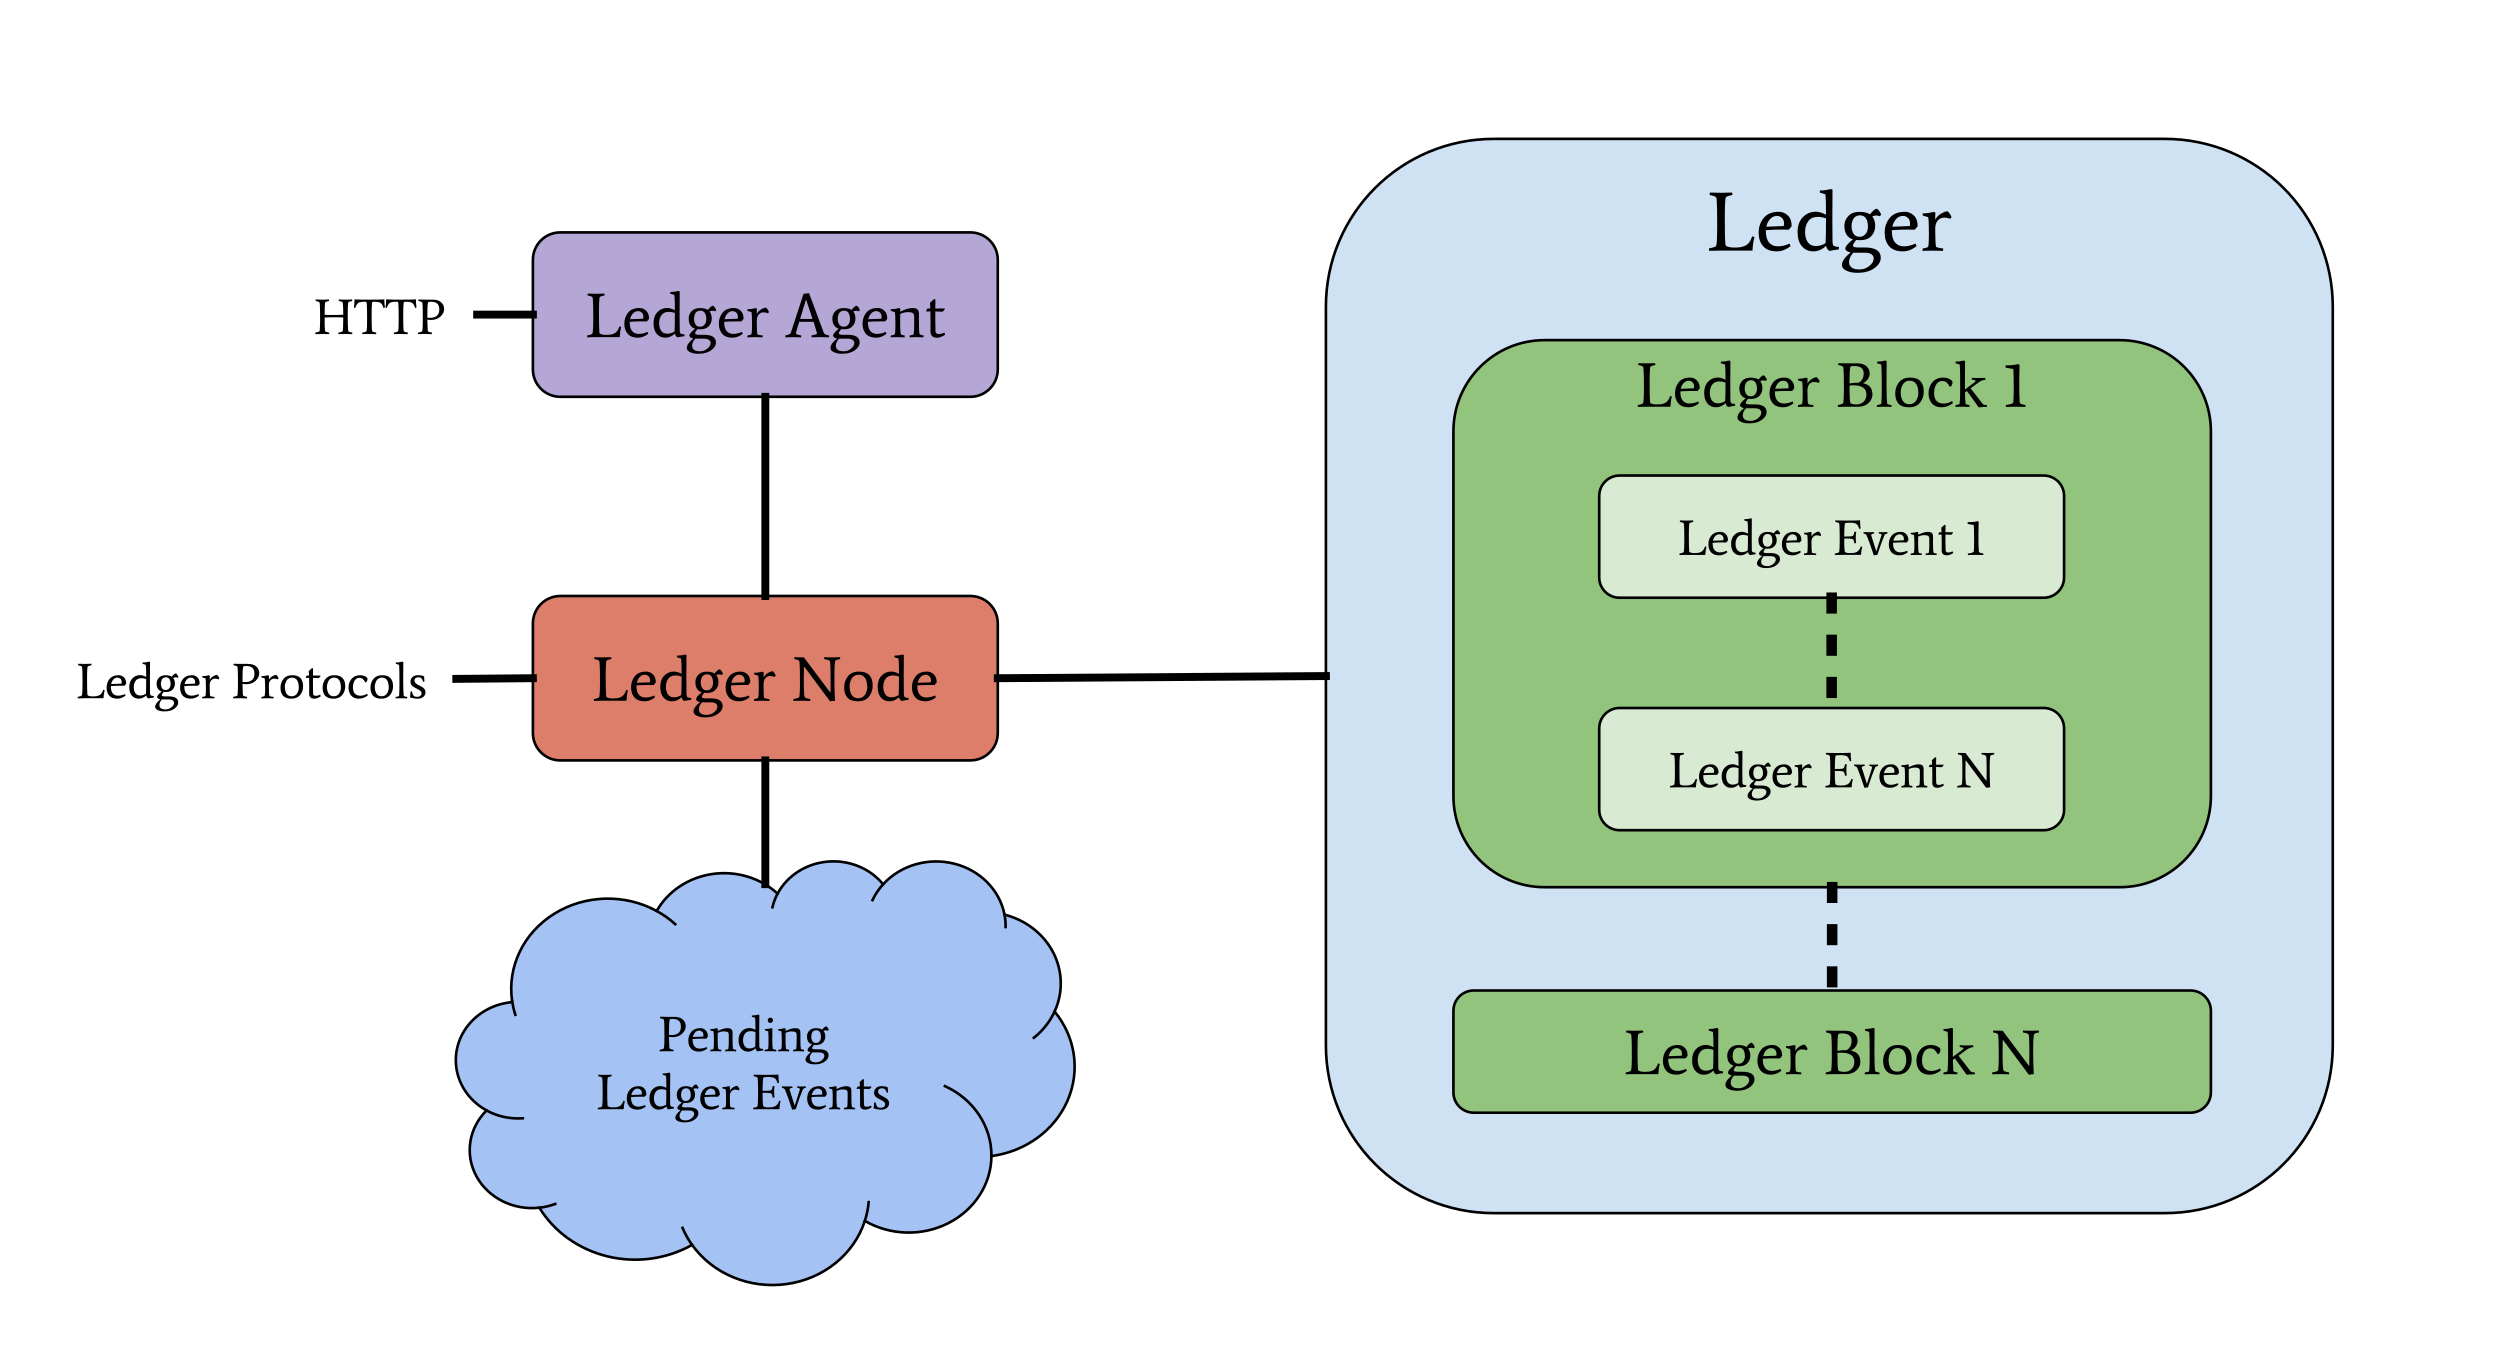 <?xml version="1.0" standalone="yes"?>

<svg version="1.1" viewBox="0.0 0.0 947.822 514.745" fill="none" stroke="none" stroke-linecap="square" stroke-miterlimit="10" xmlns="http://www.w3.org/2000/svg" xmlns:xlink="http://www.w3.org/1999/xlink"><clipPath id="p.0"><path d="m0 0l947.822 0l0 514.745l-947.822 0l0 -514.745z" clip-rule="nonzero"></path></clipPath><g clip-path="url(#p.0)"><path fill="#000000" fill-opacity="0.0" d="m0 0l947.822 0l0 514.745l-947.822 0z" fill-rule="evenodd"></path><path fill="#b4a7d6" d="m202.034 98.499l0 0c0 -5.737 4.651 -10.389 10.389 -10.389l155.475 0c2.755 0 5.398 1.095 7.346 3.043c1.948 1.948 3.043 4.591 3.043 7.346l0 41.553c0 5.737 -4.651 10.389 -10.389 10.389l-155.475 0c-5.737 0 -10.389 -4.651 -10.389 -10.389z" fill-rule="evenodd"></path><path stroke="#000000" stroke-width="1.0" stroke-linejoin="round" stroke-linecap="butt" d="m202.034 98.499l0 0c0 -5.737 4.651 -10.389 10.389 -10.389l155.475 0c2.755 0 5.398 1.095 7.346 3.043c1.948 1.948 3.043 4.591 3.043 7.346l0 41.553c0 5.737 -4.651 10.389 -10.389 10.389l-155.475 0c-5.737 0 -10.389 -4.651 -10.389 -10.389z" fill-rule="evenodd"></path><path fill="#000000" d="m227.267 126.159q0.031 0.359 0.75 0.578q0.734 0.219 1.703 0.219q0.984 0 1.641 -0.078q0.656 -0.094 1.406 -0.406q1.391 -0.547 2.109 -2.766l0.641 0.297q-0.422 1.312 -0.562 3.812l-9.438 0q-1.375 0 -2.875 0.078l-0.078 -0.703q1.219 -0.234 1.656 -0.422q0.438 -0.203 0.484 -0.609q0.219 -1.391 0.219 -5.109q0 -6.047 -0.156 -7.531l-0.047 -0.484q-0.047 -0.438 -0.438 -0.609q-0.375 -0.188 -1.531 -0.422l0.078 -0.703q1.516 0.078 3.172 0.078q1.656 0 3.156 -0.078l0.078 0.703q-1.156 0.234 -1.547 0.422q-0.375 0.172 -0.422 0.609q-0.188 1.406 -0.188 5.141q0 6.016 0.141 7.484l0.047 0.5zm16.654 -6.031q0 -1.094 -0.625 -1.625q-0.625 -0.547 -1.391 -0.547q-1.125 0 -1.938 0.891q-0.812 0.875 -1.078 2.172l4.969 -0.188q0.062 -0.359 0.062 -0.703zm-2.078 7.906q-2.547 0 -3.844 -1.453q-1.297 -1.453 -1.297 -3.859q0 -2.422 1.422 -4.188q1.438 -1.766 4.312 -1.766q1.469 0 2.547 1.047q1.094 1.031 1.094 3.062l-0.812 0.984q-0.141 -0.016 -2.266 -0.016q-2.125 0 -4.266 0.156l0 0.219q0 2.188 0.906 3.281q0.922 1.094 2.5 1.094q1.594 0 3.344 -0.766l0.281 0.719q-1.844 1.484 -3.922 1.484zm14.032 -1.563q-1.656 1.563 -3.625 1.563q-1.969 0 -3.234 -1.422q-1.25 -1.438 -1.25 -4.078q0 -2.656 1.5 -4.219q1.5 -1.562 3.703 -1.562q1.203 0 2.891 0.844q0 -4.438 -0.156 -5.453l-0.047 -0.344l-1.531 -0.453l-0.047 -0.625q1.531 0 3.172 -0.422l0.453 0.219q-0.047 3.0 -0.047 8.5q0 5.484 0.047 6.281q0.047 0.781 0.203 1.0q0.156 0.203 0.469 0.297q0.5 0.141 1.172 0.188l-0.078 0.688q-0.859 0.078 -2.609 0.438q-0.719 -0.312 -0.984 -1.438zm-2.281 -8.25q-1.891 0 -2.797 1.234q-0.891 1.234 -0.891 3.062q0 1.812 0.781 2.906q0.797 1.094 2.25 1.094q1.469 0 2.797 -0.844q0.125 -1.922 0.125 -7.031q-1.25 -0.422 -2.266 -0.422zm16.712 -2.312q0.188 0 0.625 0.562q0.453 0.562 0.594 1.125l-0.359 0.453q-0.438 -0.219 -1.047 -0.219q-0.594 0 -1.109 0.266q0.828 1.031 0.828 2.719q0 1.672 -1.109 2.859q-1.094 1.188 -3.25 1.188q-0.547 0 -1.062 -0.078q-0.891 1.156 -0.891 1.594q0 0.547 1.562 0.547l1.812 0q4.531 0 4.531 2.938q0 1.625 -1.812 2.938q-1.812 1.328 -4.859 1.328q-1.781 0 -3.078 -0.594q-1.297 -0.578 -1.297 -1.656q0 -1.547 2.469 -3.531q-1.5 -0.344 -1.5 -1.156q0 -0.812 2.156 -2.562q-2.422 -0.766 -2.422 -3.875q0 -1.578 1.109 -2.766q1.125 -1.188 3.141 -1.188q2.031 0 3.047 0.719q0.281 -0.453 0.875 -1.031q0.609 -0.578 1.047 -0.578zm-7.906 15.172q0 0.938 0.688 1.516q0.703 0.578 2.281 0.578q1.594 0 2.812 -1.0q1.234 -1.0 1.234 -2.125q0 -0.719 -0.625 -1.188q-0.625 -0.453 -1.953 -0.453l-3.234 0q-1.203 1.344 -1.203 2.672zm3.094 -13.297q-0.688 0 -1.203 0.328q-0.516 0.312 -0.766 0.828q-0.406 0.953 -0.406 2.031q0 1.078 0.531 2.0q0.547 0.906 1.75 0.906q0.875 0 1.438 -0.516q0.562 -0.516 0.734 -1.062q0.188 -0.562 0.203 -1.156q0 -3.359 -2.281 -3.359zm14.26 2.344q0 -1.094 -0.625 -1.625q-0.625 -0.547 -1.391 -0.547q-1.125 0 -1.938 0.891q-0.812 0.875 -1.078 2.172l4.969 -0.188q0.062 -0.359 0.062 -0.703zm-2.078 7.906q-2.547 0 -3.844 -1.453q-1.297 -1.453 -1.297 -3.859q0 -2.422 1.422 -4.188q1.438 -1.766 4.312 -1.766q1.469 0 2.547 1.047q1.094 1.031 1.094 3.062l-0.812 0.984q-0.141 -0.016 -2.266 -0.016q-2.125 0 -4.266 0.156l0 0.219q0 2.188 0.906 3.281q0.922 1.094 2.5 1.094q1.594 0 3.344 -0.766l0.281 0.719q-1.844 1.484 -3.922 1.484zm12.641 -11.406q0.188 0 0.625 0.562q0.453 0.562 0.594 1.125l-0.359 0.453q-0.859 -0.344 -1.797 -0.344q-0.938 0 -1.703 0.781q-0.766 0.781 -0.766 2.516q0.016 4.219 0.219 4.922q0.016 0.188 0.672 0.344q0.672 0.156 1.391 0.203l-0.078 0.703q-1.156 -0.078 -2.922 -0.078q-1.75 0 -2.906 0.078l0.078 -0.703q0.469 -0.047 1.0 -0.203q0.531 -0.156 0.547 -0.328q0.203 -0.828 0.203 -3.359q0 -4.078 -0.203 -4.984l-1.531 -0.453l-0.047 -0.625q1.531 0 3.172 -0.438l0.453 0.219q-0.047 0.359 -0.047 1.969q0.688 -1.156 1.75 -1.75q1.078 -0.609 1.656 -0.609zm13.392 11.266q-1.516 -0.078 -2.969 -0.078q-1.453 0 -2.953 0.078l-0.078 -0.703q1.109 -0.219 1.562 -0.469q0.453 -0.25 0.594 -0.703l4.781 -14.625l2.094 -0.234l5.578 15.0q0.172 0.406 0.562 0.609q0.406 0.203 1.484 0.422l-0.078 0.703q-1.5 -0.078 -3.281 -0.078q-1.781 0 -3.281 0.078l-0.078 -0.703q1.703 -0.328 1.969 -0.625q0.141 -0.125 0.141 -0.25q0 -0.125 -1.312 -4.312l-5.438 0l-1.281 4.281q0 0.312 0.469 0.5q0.484 0.188 1.594 0.406l-0.078 0.703zm1.922 -14.234l-0.094 0q-0.172 0.578 -0.422 1.391q-0.25 0.797 -0.766 2.484q-0.5 1.688 -1.0 3.375l4.703 0l-2.422 -7.25zm19.156 2.25q0.188 0 0.625 0.562q0.453 0.562 0.594 1.125l-0.359 0.453q-0.438 -0.219 -1.047 -0.219q-0.594 0 -1.109 0.266q0.828 1.031 0.828 2.719q0 1.672 -1.109 2.859q-1.094 1.188 -3.25 1.188q-0.547 0 -1.062 -0.078q-0.891 1.156 -0.891 1.594q0 0.547 1.562 0.547l1.812 0q4.531 0 4.531 2.938q0 1.625 -1.812 2.938q-1.812 1.328 -4.859 1.328q-1.781 0 -3.078 -0.594q-1.297 -0.578 -1.297 -1.656q0 -1.547 2.469 -3.531q-1.5 -0.344 -1.5 -1.156q0 -0.812 2.156 -2.562q-2.422 -0.766 -2.422 -3.875q0 -1.578 1.109 -2.766q1.125 -1.188 3.141 -1.188q2.031 0 3.047 0.719q0.281 -0.453 0.875 -1.031q0.609 -0.578 1.047 -0.578zm-7.906 15.172q0 0.938 0.688 1.516q0.703 0.578 2.281 0.578q1.594 0 2.812 -1.0q1.234 -1.0 1.234 -2.125q0 -0.719 -0.625 -1.188q-0.625 -0.453 -1.953 -0.453l-3.234 0q-1.203 1.344 -1.203 2.672zm3.094 -13.297q-0.688 0 -1.203 0.328q-0.516 0.312 -0.766 0.828q-0.406 0.953 -0.406 2.031q0 1.078 0.531 2.0q0.547 0.906 1.75 0.906q0.875 0 1.438 -0.516q0.562 -0.516 0.734 -1.062q0.188 -0.562 0.203 -1.156q0 -3.359 -2.281 -3.359zm14.26 2.344q0 -1.094 -0.625 -1.625q-0.625 -0.547 -1.391 -0.547q-1.125 0 -1.938 0.891q-0.812 0.875 -1.078 2.172l4.969 -0.188q0.062 -0.359 0.062 -0.703zm-2.078 7.906q-2.547 0 -3.844 -1.453q-1.297 -1.453 -1.297 -3.859q0 -2.422 1.422 -4.188q1.438 -1.766 4.312 -1.766q1.469 0 2.547 1.047q1.094 1.031 1.094 3.062l-0.812 0.984q-0.141 -0.016 -2.266 -0.016q-2.125 0 -4.266 0.156l0 0.219q0 2.188 0.906 3.281q0.922 1.094 2.5 1.094q1.594 0 3.344 -0.766l0.281 0.719q-1.844 1.484 -3.922 1.484zm9.141 -9.031l-0.031 3.312q0 3.094 0.188 4.031l0.062 0.312q0.016 0.172 0.531 0.328q0.516 0.156 1.0 0.203l-0.078 0.703q-1.141 -0.078 -2.641 -0.078q-1.484 0 -2.641 0.078l0.078 -0.703q0.453 -0.047 0.969 -0.203q0.516 -0.156 0.547 -0.328q0.188 -0.828 0.188 -3.359q0 -4.078 -0.188 -4.984l-1.547 -0.453l-0.047 -0.625q1.547 0 3.172 -0.438l0.453 0.219l0 1.156q2.672 -1.406 4.641 -1.406q1.203 0 1.812 0.484q0.625 0.484 0.625 1.797l0 3.266q0 3.094 0.172 4.031l0.078 0.312q0.016 0.172 0.531 0.328q0.516 0.156 1.0 0.203l-0.078 0.703q-1.141 -0.078 -2.641 -0.078q-1.484 0 -2.625 0.078l0.062 -0.703q0.453 -0.047 0.969 -0.203q0.516 -0.156 0.547 -0.328q0.188 -0.828 0.188 -4.344l0 -2.328q0 -0.938 -0.547 -1.297q-0.547 -0.359 -1.875 -0.359q-1.312 0 -2.875 0.672zm13.971 9.031q-2.5 0 -2.5 -2.406q0.016 -2.109 0.016 -3.875q0 -1.766 -0.047 -3.688l-1.531 0.031l-0.078 -0.266l0.562 -0.938q0.328 0.078 1.0 0.094l-0.094 -2.203l1.578 -1.422l0.469 0.219q-0.047 1.781 -0.047 3.391l3.516 -0.031l0.125 0.297l-0.859 0.953q-0.828 -0.094 -2.781 -0.125l0 3.219q0 3.0 0.062 4.297q0.078 1.078 1.281 1.078q0.953 0 2.109 -0.547l0.281 0.797q-1.703 1.125 -3.062 1.125z" fill-rule="nonzero"></path><path fill="#dd7e6b" d="m202.034 236.351l0 0c0 -5.738 4.651 -10.389 10.389 -10.389l155.475 0c2.755 0 5.398 1.095 7.346 3.043c1.948 1.948 3.043 4.591 3.043 7.346l0 41.553c0 5.737 -4.651 10.389 -10.389 10.389l-155.475 0c-5.737 0 -10.389 -4.651 -10.389 -10.389z" fill-rule="evenodd"></path><path stroke="#000000" stroke-width="1.0" stroke-linejoin="round" stroke-linecap="butt" d="m202.034 236.351l0 0c0 -5.738 4.651 -10.389 10.389 -10.389l155.475 0c2.755 0 5.398 1.095 7.346 3.043c1.948 1.948 3.043 4.591 3.043 7.346l0 41.553c0 5.737 -4.651 10.389 -10.389 10.389l-155.475 0c-5.737 0 -10.389 -4.651 -10.389 -10.389z" fill-rule="evenodd"></path><path fill="#000000" d="m229.823 264.012q0.031 0.359 0.75 0.578q0.734 0.219 1.703 0.219q0.984 0 1.641 -0.078q0.656 -0.094 1.406 -0.406q1.391 -0.547 2.109 -2.766l0.641 0.297q-0.422 1.312 -0.562 3.812l-9.438 0q-1.375 0 -2.875 0.078l-0.078 -0.703q1.219 -0.234 1.656 -0.422q0.438 -0.203 0.484 -0.609q0.219 -1.391 0.219 -5.109q0 -6.047 -0.156 -7.531l-0.047 -0.484q-0.047 -0.438 -0.438 -0.609q-0.375 -0.188 -1.531 -0.422l0.078 -0.703q1.516 0.078 3.172 0.078q1.656 0 3.156 -0.078l0.078 0.703q-1.156 0.234 -1.547 0.422q-0.375 0.172 -0.422 0.609q-0.188 1.406 -0.188 5.141q0 6.016 0.141 7.484l0.047 0.5zm16.654 -6.031q0 -1.094 -0.625 -1.625q-0.625 -0.547 -1.391 -0.547q-1.125 0 -1.938 0.891q-0.812 0.875 -1.078 2.172l4.969 -0.188q0.062 -0.359 0.062 -0.703zm-2.078 7.906q-2.547 0 -3.844 -1.453q-1.297 -1.453 -1.297 -3.859q0 -2.422 1.422 -4.188q1.438 -1.766 4.312 -1.766q1.469 0 2.547 1.047q1.094 1.031 1.094 3.062l-0.812 0.984q-0.141 -0.016 -2.266 -0.016q-2.125 0 -4.266 0.156l0 0.219q0 2.188 0.906 3.281q0.922 1.094 2.5 1.094q1.594 0 3.344 -0.766l0.281 0.719q-1.844 1.484 -3.922 1.484zm14.032 -1.562q-1.656 1.562 -3.625 1.562q-1.969 0 -3.234 -1.422q-1.25 -1.438 -1.25 -4.078q0 -2.656 1.5 -4.219q1.5 -1.562 3.703 -1.562q1.203 0 2.891 0.844q0 -4.438 -0.156 -5.453l-0.047 -0.344l-1.531 -0.453l-0.047 -0.625q1.531 0 3.172 -0.422l0.453 0.219q-0.047 3.0 -0.047 8.5q0 5.484 0.047 6.281q0.047 0.781 0.203 1.0q0.156 0.203 0.469 0.297q0.5 0.141 1.172 0.188l-0.078 0.688q-0.859 0.078 -2.609 0.438q-0.719 -0.312 -0.984 -1.438zm-2.281 -8.25q-1.891 0 -2.797 1.234q-0.891 1.234 -0.891 3.062q0 1.812 0.781 2.906q0.797 1.094 2.25 1.094q1.469 0 2.797 -0.844q0.125 -1.922 0.125 -7.031q-1.25 -0.422 -2.266 -0.422zm16.712 -2.312q0.188 0 0.625 0.562q0.453 0.562 0.594 1.125l-0.359 0.453q-0.438 -0.219 -1.047 -0.219q-0.594 0 -1.109 0.266q0.828 1.031 0.828 2.719q0 1.672 -1.109 2.859q-1.094 1.188 -3.25 1.188q-0.547 0 -1.062 -0.078q-0.891 1.156 -0.891 1.594q0 0.547 1.562 0.547l1.812 0q4.531 0 4.531 2.938q0 1.625 -1.812 2.938q-1.812 1.328 -4.859 1.328q-1.781 0 -3.078 -0.594q-1.297 -0.578 -1.297 -1.656q0 -1.547 2.469 -3.531q-1.5 -0.344 -1.5 -1.156q0 -0.812 2.156 -2.562q-2.422 -0.766 -2.422 -3.875q0 -1.578 1.109 -2.766q1.125 -1.188 3.141 -1.188q2.031 0 3.047 0.719q0.281 -0.453 0.875 -1.031q0.609 -0.578 1.047 -0.578zm-7.906 15.172q0 0.938 0.688 1.516q0.703 0.578 2.281 0.578q1.594 0 2.812 -1.0q1.234 -1.0 1.234 -2.125q0 -0.719 -0.625 -1.188q-0.625 -0.453 -1.953 -0.453l-3.234 0q-1.203 1.344 -1.203 2.672zm3.094 -13.297q-0.688 0 -1.203 0.328q-0.516 0.312 -0.766 0.828q-0.406 0.953 -0.406 2.031q0 1.078 0.531 2.0q0.547 0.906 1.75 0.906q0.875 0 1.438 -0.516q0.562 -0.516 0.734 -1.062q0.188 -0.562 0.203 -1.156q0 -3.359 -2.281 -3.359zm14.26 2.344q0 -1.094 -0.625 -1.625q-0.625 -0.547 -1.391 -0.547q-1.125 0 -1.938 0.891q-0.812 0.875 -1.078 2.172l4.969 -0.188q0.062 -0.359 0.062 -0.703zm-2.078 7.906q-2.547 0 -3.844 -1.453q-1.297 -1.453 -1.297 -3.859q0 -2.422 1.422 -4.188q1.438 -1.766 4.312 -1.766q1.469 0 2.547 1.047q1.094 1.031 1.094 3.062l-0.812 0.984q-0.141 -0.016 -2.266 -0.016q-2.125 0 -4.266 0.156l0 0.219q0 2.188 0.906 3.281q0.922 1.094 2.5 1.094q1.594 0 3.344 -0.766l0.281 0.719q-1.844 1.484 -3.922 1.484zm12.641 -11.406q0.188 0 0.625 0.562q0.453 0.562 0.594 1.125l-0.359 0.453q-0.859 -0.344 -1.797 -0.344q-0.938 0 -1.703 0.781q-0.766 0.781 -0.766 2.516q0.016 4.219 0.219 4.922q0.016 0.188 0.672 0.344q0.672 0.156 1.391 0.203l-0.078 0.703q-1.156 -0.078 -2.922 -0.078q-1.75 0 -2.906 0.078l0.078 -0.703q0.469 -0.047 1.0 -0.203q0.531 -0.156 0.547 -0.328q0.203 -0.828 0.203 -3.359q0 -4.078 -0.203 -4.984l-1.531 -0.453l-0.047 -0.625q1.531 0 3.172 -0.438l0.453 0.219q-0.047 0.359 -0.047 1.969q0.688 -1.156 1.75 -1.75q1.078 -0.609 1.656 -0.609zm21.985 8.016q0.047 -1.344 0.047 -4.344q0 -5.5 -0.141 -6.781l-0.078 -0.484q-0.062 -0.578 -1.266 -0.812q-0.297 -0.078 -0.984 -0.219l0.062 -0.703q1.516 0.078 2.984 0.078q1.484 0 3.0 -0.078l0.062 0.703q-1.141 0.234 -1.531 0.422q-0.375 0.172 -0.438 0.609q-0.234 1.406 -0.234 5.141q0 5.688 0.188 8.734l0.078 0.906l-1.922 0.219l-9.734 -13.109l-0.125 0q-0.094 2.109 -0.094 4.531q0 4.547 0.188 6.203l0.078 0.5q0.062 0.578 1.266 0.844q0.281 0.047 0.984 0.188l-0.078 0.703q-1.5 -0.078 -3.156 -0.078q-1.656 0 -3.172 0.078l-0.078 -0.703q1.281 -0.234 1.781 -0.422q0.5 -0.203 0.547 -0.609q0.203 -1.391 0.203 -5.109q0 -6.047 -0.156 -7.531l-0.047 -0.484q-0.047 -0.438 -0.438 -0.609q-0.375 -0.188 -1.531 -0.422l0.078 -0.703q1.516 0.078 3.578 0.078l9.953 13.266l0.125 0zm10.652 -6.688q-0.984 0 -1.703 0.5q-0.719 0.484 -1.062 1.219q-0.641 1.375 -0.641 2.625q0 1.969 0.781 3.281q0.797 1.297 2.5 1.297q0.922 0 1.609 -0.422q0.703 -0.422 1.062 -1.094q0.688 -1.25 0.75 -2.484q0 -4.922 -3.297 -4.922zm0.125 -1.188q2.734 0 3.984 1.406q1.25 1.391 1.25 3.875q0 2.484 -1.438 4.234q-1.422 1.75 -4.156 1.75q-2.734 0 -3.984 -1.375q-1.25 -1.391 -1.25 -3.859q0 -2.469 1.422 -4.25q1.438 -1.781 4.172 -1.781zm15.212 9.703q-1.656 1.562 -3.625 1.562q-1.969 0 -3.234 -1.422q-1.25 -1.438 -1.25 -4.078q0 -2.656 1.5 -4.219q1.5 -1.562 3.703 -1.562q1.203 0 2.891 0.844q0 -4.438 -0.156 -5.453l-0.047 -0.344l-1.531 -0.453l-0.047 -0.625q1.531 0 3.172 -0.422l0.453 0.219q-0.047 3.0 -0.047 8.5q0 5.484 0.047 6.281q0.047 0.781 0.203 1.0q0.156 0.203 0.469 0.297q0.5 0.141 1.172 0.188l-0.078 0.688q-0.859 0.078 -2.609 0.438q-0.719 -0.312 -0.984 -1.438zm-2.281 -8.25q-1.891 0 -2.797 1.234q-0.891 1.234 -0.891 3.062q0 1.812 0.781 2.906q0.797 1.094 2.25 1.094q1.469 0 2.797 -0.844q0.125 -1.922 0.125 -7.031q-1.25 -0.422 -2.266 -0.422zm14.4 1.906q0 -1.094 -0.625 -1.625q-0.625 -0.547 -1.391 -0.547q-1.125 0 -1.938 0.891q-0.812 0.875 -1.078 2.172l4.969 -0.188q0.062 -0.359 0.062 -0.703zm-2.078 7.906q-2.547 0 -3.844 -1.453q-1.297 -1.453 -1.297 -3.859q0 -2.422 1.422 -4.188q1.438 -1.766 4.312 -1.766q1.469 0 2.547 1.047q1.094 1.031 1.094 3.062l-0.812 0.984q-0.141 -0.016 -2.266 -0.016q-2.125 0 -4.266 0.156l0 0.219q0 2.188 0.906 3.281q0.922 1.094 2.5 1.094q1.594 0 3.344 -0.766l0.281 0.719q-1.844 1.484 -3.922 1.484z" fill-rule="nonzero"></path><path fill="#cfe2f3" d="m502.688 116.279l0 0c0 -35.138 28.485 -63.623 63.623 -63.623l254.486 0l0 0c16.874 0 33.057 6.703 44.988 18.635c11.932 11.932 18.635 28.115 18.635 44.988l0 280.029c0 35.138 -28.485 63.623 -63.623 63.623l-254.486 0c-35.138 0 -63.623 -28.485 -63.623 -63.623z" fill-rule="evenodd"></path><path stroke="#000000" stroke-width="1.0" stroke-linejoin="round" stroke-linecap="butt" d="m502.688 116.279l0 0c0 -35.138 28.485 -63.623 63.623 -63.623l254.486 0l0 0c16.874 0 33.057 6.703 44.988 18.635c11.932 11.932 18.635 28.115 18.635 44.988l0 280.029c0 35.138 -28.485 63.623 -63.623 63.623l-254.486 0c-35.138 0 -63.623 -28.485 -63.623 -63.623z" fill-rule="evenodd"></path><path fill="#000000" d="m654.182 92.811q0.031 0.469 1.0 0.766q0.984 0.281 2.281 0.281q1.297 0 2.172 -0.109q0.875 -0.109 1.875 -0.531q1.859 -0.734 2.812 -3.672l0.859 0.375q-0.578 1.766 -0.766 5.094l-12.578 0q-1.812 0 -3.844 0.094l-0.094 -0.922q1.641 -0.328 2.219 -0.578q0.578 -0.25 0.641 -0.797q0.281 -1.859 0.281 -6.828q0 -8.062 -0.188 -10.047l-0.062 -0.641q-0.062 -0.562 -0.578 -0.797q-0.516 -0.25 -2.047 -0.578l0.094 -0.922q2.016 0.094 4.219 0.094q2.219 0 4.234 -0.094l0.094 0.922q-1.547 0.328 -2.062 0.578q-0.5 0.234 -0.562 0.797q-0.266 1.891 -0.266 6.859q0 8.031 0.203 9.984l0.062 0.672zm22.201 -8.031q0 -1.484 -0.828 -2.203q-0.828 -0.719 -1.859 -0.719q-1.5 0 -2.594 1.188q-1.078 1.188 -1.438 2.906l6.625 -0.25q0.094 -0.484 0.094 -0.922zm-2.781 10.516q-3.391 0 -5.125 -1.922q-1.719 -1.938 -1.719 -5.156q0 -3.219 1.891 -5.562q1.906 -2.359 5.75 -2.359q1.953 0 3.406 1.375q1.469 1.375 1.469 4.094l-1.094 1.312q-0.188 -0.031 -3.031 -0.031q-2.828 0 -5.672 0.219l0 0.297q0 2.906 1.219 4.375q1.219 1.453 3.328 1.453q2.109 0 4.438 -1.031l0.391 0.953q-2.469 1.984 -5.25 1.984zm18.719 -2.078q-2.203 2.078 -4.828 2.078q-2.625 0 -4.312 -1.891q-1.672 -1.906 -1.672 -5.438q0 -3.547 2.0 -5.625q2.0 -2.078 4.938 -2.078q1.609 0 3.844 1.125q0 -5.922 -0.188 -7.266l-0.062 -0.453l-2.047 -0.609l-0.078 -0.828q2.062 0 4.234 -0.578l0.609 0.281q-0.062 4.0 -0.062 11.328q0 7.328 0.062 8.391q0.062 1.062 0.266 1.328q0.203 0.266 0.625 0.406q0.672 0.188 1.562 0.25l-0.094 0.922q-1.141 0.094 -3.484 0.578q-0.953 -0.406 -1.312 -1.922zm-3.031 -11.0q-2.531 0 -3.734 1.656q-1.203 1.641 -1.203 4.078q0 2.422 1.047 3.875q1.062 1.453 3.016 1.453q1.953 0 3.719 -1.109q0.156 -2.562 0.156 -9.375q-1.656 -0.578 -3.0 -0.578zm22.267 -3.078q0.25 0 0.844 0.75q0.594 0.75 0.781 1.5l-0.469 0.594q-0.578 -0.281 -1.391 -0.281q-0.797 0 -1.5 0.359q1.125 1.375 1.125 3.609q0 2.234 -1.469 3.828q-1.469 1.578 -4.359 1.578q-0.734 0 -1.406 -0.094q-1.188 1.531 -1.188 2.109q0 0.734 2.078 0.734l2.406 0q6.047 0 6.047 3.906q0 2.172 -2.422 3.938q-2.406 1.766 -6.469 1.766q-2.375 0 -4.109 -0.797q-1.719 -0.781 -1.719 -2.219q0 -2.047 3.297 -4.703q-2.016 -0.453 -2.016 -1.531q0 -1.094 2.875 -3.422q-3.234 -1.031 -3.234 -5.156q0 -2.109 1.484 -3.688q1.5 -1.594 4.203 -1.594q2.703 0 4.047 0.953q0.391 -0.609 1.188 -1.375q0.797 -0.766 1.375 -0.766zm-10.531 20.234q0 1.234 0.922 2.0q0.938 0.781 3.047 0.781q2.109 0 3.734 -1.328q1.641 -1.328 1.641 -2.844q0 -0.953 -0.828 -1.562q-0.828 -0.609 -2.594 -0.609l-4.328 0q-1.594 1.797 -1.594 3.562zm4.125 -17.734q-0.922 0 -1.609 0.438q-0.688 0.422 -1.016 1.094q-0.547 1.281 -0.547 2.719q0 1.438 0.719 2.656q0.734 1.219 2.328 1.219q1.156 0 1.906 -0.688q0.75 -0.688 0.984 -1.422q0.25 -0.734 0.281 -1.531q0 -4.484 -3.047 -4.484zm19.008 3.141q0 -1.484 -0.828 -2.203q-0.828 -0.719 -1.859 -0.719q-1.5 0 -2.594 1.188q-1.078 1.188 -1.438 2.906l6.625 -0.25q0.094 -0.484 0.094 -0.922zm-2.781 10.516q-3.391 0 -5.125 -1.922q-1.719 -1.938 -1.719 -5.156q0 -3.219 1.891 -5.562q1.906 -2.359 5.75 -2.359q1.953 0 3.406 1.375q1.469 1.375 1.469 4.094l-1.094 1.312q-0.188 -0.031 -3.031 -0.031q-2.828 0 -5.672 0.219l0 0.297q0 2.906 1.219 4.375q1.219 1.453 3.328 1.453q2.109 0 4.438 -1.031l0.391 0.953q-2.469 1.984 -5.25 1.984zm16.86 -15.188q0.266 0 0.844 0.75q0.594 0.75 0.797 1.484l-0.484 0.609q-1.156 -0.453 -2.406 -0.453q-1.234 0 -2.266 1.047q-1.031 1.031 -1.031 3.344q0.047 5.625 0.297 6.562q0.031 0.25 0.906 0.469q0.891 0.203 1.844 0.266l-0.094 0.922q-1.531 -0.094 -3.891 -0.094q-2.344 0 -3.891 0.094l0.094 -0.922q0.641 -0.062 1.344 -0.266q0.703 -0.219 0.75 -0.438q0.25 -1.125 0.25 -4.484q0 -5.438 -0.25 -6.656l-2.062 -0.609l-0.062 -0.828q2.047 0 4.234 -0.578l0.609 0.281q-0.078 0.484 -0.078 2.625q0.938 -1.531 2.359 -2.328q1.422 -0.797 2.188 -0.797z" fill-rule="nonzero"></path><path fill="#000000" fill-opacity="0.0" d="m290.16 150.441l0 75.528" fill-rule="evenodd"></path><path stroke="#000000" stroke-width="3.0" stroke-linejoin="round" stroke-linecap="butt" d="m290.16 150.441l0 75.528" fill-rule="evenodd"></path><path fill="#000000" fill-opacity="0.0" d="m378.286 257.128l124.409 -0.819" fill-rule="evenodd"></path><path stroke="#000000" stroke-width="3.0" stroke-linejoin="round" stroke-linecap="butt" d="m378.286 257.128l124.409 -0.819" fill-rule="evenodd"></path><path fill="#93c47d" d="m551.032 163.526l0 0c0 -19.091 15.476 -34.568 34.568 -34.568l218.046 0c9.168 0 17.96 3.642 24.443 10.125c6.483 6.483 10.125 15.275 10.125 24.443l0 138.266c0 19.091 -15.476 34.568 -34.568 34.568l-218.046 0c-19.091 0 -34.568 -15.476 -34.568 -34.568z" fill-rule="evenodd"></path><path stroke="#000000" stroke-width="1.0" stroke-linejoin="round" stroke-linecap="butt" d="m551.032 163.526l0 0c0 -19.091 15.476 -34.568 34.568 -34.568l218.046 0c9.168 0 17.96 3.642 24.443 10.125c6.483 6.483 10.125 15.275 10.125 24.443l0 138.266c0 19.091 -15.476 34.568 -34.568 34.568l-218.046 0c-19.091 0 -34.568 -15.476 -34.568 -34.568z" fill-rule="evenodd"></path><path fill="#000000" d="m625.609 152.543q0.031 0.359 0.75 0.578q0.734 0.219 1.703 0.219q0.984 0 1.641 -0.078q0.656 -0.094 1.406 -0.406q1.391 -0.547 2.109 -2.766l0.641 0.297q-0.422 1.312 -0.562 3.812l-9.438 0q-1.375 0 -2.875 0.078l-0.078 -0.703q1.219 -0.234 1.656 -0.422q0.438 -0.203 0.484 -0.609q0.219 -1.391 0.219 -5.109q0 -6.047 -0.156 -7.531l-0.047 -0.484q-0.047 -0.438 -0.438 -0.609q-0.375 -0.188 -1.531 -0.422l0.078 -0.703q1.516 0.078 3.172 0.078q1.656 0 3.156 -0.078l0.078 0.703q-1.156 0.234 -1.547 0.422q-0.375 0.172 -0.422 0.609q-0.188 1.406 -0.188 5.141q0 6.016 0.141 7.484l0.047 0.5zm16.654 -6.031q0 -1.094 -0.625 -1.625q-0.625 -0.547 -1.391 -0.547q-1.125 0 -1.938 0.891q-0.812 0.875 -1.078 2.172l4.969 -0.188q0.062 -0.359 0.062 -0.703zm-2.078 7.906q-2.547 0 -3.844 -1.453q-1.297 -1.453 -1.297 -3.859q0 -2.422 1.422 -4.188q1.438 -1.766 4.312 -1.766q1.469 0 2.547 1.047q1.094 1.031 1.094 3.062l-0.812 0.984q-0.141 -0.016 -2.266 -0.016q-2.125 0 -4.266 0.156l0 0.219q0 2.188 0.906 3.281q0.922 1.094 2.5 1.094q1.594 0 3.344 -0.766l0.281 0.719q-1.844 1.484 -3.922 1.484zm14.032 -1.562q-1.656 1.562 -3.625 1.562q-1.969 0 -3.234 -1.422q-1.25 -1.438 -1.25 -4.078q0 -2.656 1.5 -4.219q1.5 -1.562 3.703 -1.562q1.203 0 2.891 0.844q0 -4.438 -0.156 -5.453l-0.047 -0.344l-1.531 -0.453l-0.047 -0.625q1.531 0 3.172 -0.422l0.453 0.219q-0.047 3.0 -0.047 8.5q0 5.484 0.047 6.281q0.047 0.781 0.203 1.0q0.156 0.203 0.469 0.297q0.5 0.141 1.172 0.188l-0.078 0.688q-0.859 0.078 -2.609 0.438q-0.719 -0.312 -0.984 -1.438zm-2.281 -8.25q-1.891 0 -2.797 1.234q-0.891 1.234 -0.891 3.062q0 1.812 0.781 2.906q0.797 1.094 2.25 1.094q1.469 0 2.797 -0.844q0.125 -1.922 0.125 -7.031q-1.25 -0.422 -2.266 -0.422zm16.712 -2.312q0.188 0 0.625 0.562q0.453 0.562 0.594 1.125l-0.359 0.453q-0.438 -0.219 -1.047 -0.219q-0.594 0 -1.109 0.266q0.828 1.031 0.828 2.719q0 1.672 -1.109 2.859q-1.094 1.188 -3.25 1.188q-0.547 0 -1.062 -0.078q-0.891 1.156 -0.891 1.594q0 0.547 1.562 0.547l1.812 0q4.531 0 4.531 2.938q0 1.625 -1.812 2.938q-1.812 1.328 -4.859 1.328q-1.781 0 -3.078 -0.594q-1.297 -0.578 -1.297 -1.656q0 -1.547 2.469 -3.531q-1.5 -0.344 -1.5 -1.156q0 -0.812 2.156 -2.562q-2.422 -0.766 -2.422 -3.875q0 -1.578 1.109 -2.766q1.125 -1.188 3.141 -1.188q2.031 0 3.047 0.719q0.281 -0.453 0.875 -1.031q0.609 -0.578 1.047 -0.578zm-7.906 15.172q0 0.938 0.688 1.516q0.703 0.578 2.281 0.578q1.594 0 2.812 -1.0q1.234 -1.0 1.234 -2.125q0 -0.719 -0.625 -1.188q-0.625 -0.453 -1.953 -0.453l-3.234 0q-1.203 1.344 -1.203 2.672zm3.094 -13.297q-0.688 0 -1.203 0.328q-0.516 0.312 -0.766 0.828q-0.406 0.953 -0.406 2.031q0 1.078 0.531 2.0q0.547 0.906 1.75 0.906q0.875 0 1.438 -0.516q0.562 -0.516 0.734 -1.062q0.188 -0.562 0.203 -1.156q0 -3.359 -2.281 -3.359zm14.26 2.344q0 -1.094 -0.625 -1.625q-0.625 -0.547 -1.391 -0.547q-1.125 0 -1.938 0.891q-0.812 0.875 -1.078 2.172l4.969 -0.188q0.062 -0.359 0.062 -0.703zm-2.078 7.906q-2.547 0 -3.844 -1.453q-1.297 -1.453 -1.297 -3.859q0 -2.422 1.422 -4.188q1.438 -1.766 4.312 -1.766q1.469 0 2.547 1.047q1.094 1.031 1.094 3.062l-0.812 0.984q-0.141 -0.016 -2.266 -0.016q-2.125 0 -4.266 0.156l0 0.219q0 2.188 0.906 3.281q0.922 1.094 2.5 1.094q1.594 0 3.344 -0.766l0.281 0.719q-1.844 1.484 -3.922 1.484zm12.641 -11.406q0.188 0 0.625 0.562q0.453 0.562 0.594 1.125l-0.359 0.453q-0.859 -0.344 -1.797 -0.344q-0.938 0 -1.703 0.781q-0.766 0.781 -0.766 2.516q0.016 4.219 0.219 4.922q0.016 0.188 0.672 0.344q0.672 0.156 1.391 0.203l-0.078 0.703q-1.156 -0.078 -2.922 -0.078q-1.75 0 -2.906 0.078l0.078 -0.703q0.469 -0.047 1.0 -0.203q0.531 -0.156 0.547 -0.328q0.203 -0.828 0.203 -3.359q0 -4.078 -0.203 -4.984l-1.531 -0.453l-0.047 -0.625q1.531 0 3.172 -0.438l0.453 0.219q-0.047 0.359 -0.047 1.969q0.688 -1.156 1.75 -1.75q1.078 -0.609 1.656 -0.609zm11.548 -5.25l4.031 0q2.25 0 3.422 1.109q1.188 1.094 1.188 2.734q0 1.094 -0.672 2.094q-0.672 1.0 -1.859 1.578q1.906 0.422 2.734 1.484q0.844 1.047 0.844 2.859q0 1.797 -1.516 3.188q-1.5 1.391 -3.766 1.391l-4.406 0q-1.875 0 -3.391 0.078l-0.062 -0.703q1.219 -0.234 1.641 -0.422q0.438 -0.203 0.484 -0.609q0.203 -1.422 0.203 -5.141q0 -6.016 -0.156 -7.5l-0.047 -0.484q-0.047 -0.438 -0.438 -0.609q-0.375 -0.188 -1.531 -0.422l0.078 -0.703q1.516 0.078 3.219 0.078zm6.375 3.844q0 -2.844 -3.641 -2.844q-0.859 0 -1.125 0.109q-0.25 0.094 -0.344 0.422q-0.266 1.219 -0.266 6.078q1.688 -0.297 3.578 -0.297q1.797 -1.172 1.797 -3.469zm-2.688 11.734q1.516 0 2.609 -1.0q1.109 -1.016 1.109 -2.766q0 -3.484 -4.891 -3.484q-0.719 0 -1.516 0.062q0 4.734 0.203 5.953l0.062 0.469q0.219 0.766 2.422 0.766zm11.383 -16.438q-0.047 3.0 -0.047 8.781q0 5.781 0.266 7.359q0.016 0.172 0.609 0.344q0.609 0.172 1.062 0.188l-0.062 0.703q-1.156 -0.078 -2.797 -0.078q-1.625 0 -2.781 0.078l0.078 -0.703q0.5 -0.047 1.062 -0.203q0.562 -0.156 0.594 -0.328q0.172 -1.562 0.172 -6.0q0 -7.219 -0.156 -8.438l-0.047 -0.422l-1.531 -0.453l-0.047 -0.625q1.531 0 3.172 -0.422l0.453 0.219zm8.731 7.438q-0.984 0 -1.703 0.5q-0.719 0.484 -1.062 1.219q-0.641 1.375 -0.641 2.625q0 1.969 0.781 3.281q0.797 1.297 2.5 1.297q0.922 0 1.609 -0.422q0.703 -0.422 1.062 -1.094q0.688 -1.25 0.75 -2.484q0 -4.922 -3.297 -4.922zm0.125 -1.188q2.734 0 3.984 1.406q1.25 1.391 1.25 3.875q0 2.484 -1.438 4.234q-1.422 1.75 -4.156 1.75q-2.734 0 -3.984 -1.375q-1.25 -1.391 -1.25 -3.859q0 -2.469 1.422 -4.25q1.438 -1.781 4.172 -1.781zm16.274 9.672q-2.0 1.594 -4.359 1.594q-2.344 0 -3.625 -1.484q-1.266 -1.5 -1.266 -3.875q0 -2.391 1.469 -4.141q1.484 -1.766 4.125 -1.766q1.078 0 1.922 0.359q0.859 0.344 1.219 0.703q0.359 0.359 0.359 0.578q0 0.953 -0.562 1.75l-0.578 0q-0.297 -0.797 -0.984 -1.438q-0.672 -0.656 -1.75 -0.656q-1.5 0 -2.312 1.344q-0.797 1.328 -0.797 3.266q0 1.922 0.938 2.938q0.938 1.0 2.609 1.0q1.688 0 3.297 -0.953l0.297 0.781zm6.241 1.453q-1.156 -0.078 -2.656 -0.078q-1.484 0 -2.625 0.078l0.062 -0.703q0.453 -0.047 0.969 -0.203q0.516 -0.156 0.547 -0.328q0.219 -1.562 0.219 -6.0q0 -7.219 -0.141 -8.438l-0.047 -0.422l-1.547 -0.453l-0.047 -0.625q1.531 0 3.172 -0.422l0.453 0.219q-0.047 3.0 -0.047 8.844l0 1.922l3.844 -2.875q0.172 -0.141 0.172 -0.297q0 -0.516 -1.453 -0.547l0.078 -0.688q1.484 0.062 2.531 0.062q1.062 0 2.531 -0.062l0.078 0.688q-1.469 0.219 -2.547 0.984l-3.078 2.281l4.609 5.953q0.25 0.281 0.922 0.359q0.141 0 0.375 0.031q0.25 0.016 0.312 0.016l-0.062 0.703q-1.375 0 -3.109 0.141l-4.438 -6.188l-0.734 0.547q0.062 2.734 0.188 4.266q0.016 0.172 0.531 0.328q0.516 0.156 1.0 0.203l-0.062 0.703zm19.002 -15.984q-0.094 2.531 -0.094 6.266q0 6.016 0.141 7.484l0.047 0.5q0.047 0.406 0.484 0.609q0.453 0.188 1.703 0.422l-0.078 0.703q-1.438 -0.078 -3.453 -0.078q-2.016 0 -3.891 0.078l-0.062 -0.703q0.406 -0.094 0.891 -0.172q0.5 -0.094 0.797 -0.156q0.297 -0.078 0.469 -0.141q0.172 -0.062 0.328 -0.156q0.312 -0.141 0.359 -0.406q0.172 -1.422 0.172 -5.141q0 -5.781 -0.141 -7.125l-0.031 -0.375l-2.891 -0.516l-0.078 -0.859q3.0 0 4.828 -0.484l0.5 0.25z" fill-rule="nonzero"></path><path fill="#93c47d" d="m551.032 383.244l0 0c0 -4.265 3.457 -7.722 7.722 -7.722l271.737 0c2.048 0 4.012 0.814 5.46 2.262c1.448 1.448 2.262 3.412 2.262 5.46l0 30.887c0 4.265 -3.457 7.722 -7.722 7.722l-271.737 0c-4.265 0 -7.722 -3.457 -7.722 -7.722z" fill-rule="evenodd"></path><path stroke="#000000" stroke-width="1.0" stroke-linejoin="round" stroke-linecap="butt" d="m551.032 383.244l0 0c0 -4.265 3.457 -7.722 7.722 -7.722l271.737 0c2.048 0 4.012 0.814 5.46 2.262c1.448 1.448 2.262 3.412 2.262 5.46l0 30.887c0 4.265 -3.457 7.722 -7.722 7.722l-271.737 0c-4.265 0 -7.722 -3.457 -7.722 -7.722z" fill-rule="evenodd"></path><path fill="#000000" d="m621.025 405.571q0.031 0.359 0.75 0.578q0.734 0.219 1.703 0.219q0.984 0 1.641 -0.078q0.656 -0.094 1.406 -0.406q1.391 -0.547 2.109 -2.766l0.641 0.297q-0.422 1.312 -0.562 3.812l-9.438 0q-1.375 0 -2.875 0.078l-0.078 -0.703q1.219 -0.234 1.656 -0.422q0.438 -0.203 0.484 -0.609q0.219 -1.391 0.219 -5.109q0 -6.047 -0.156 -7.531l-0.047 -0.484q-0.047 -0.438 -0.438 -0.609q-0.375 -0.188 -1.531 -0.422l0.078 -0.703q1.516 0.078 3.172 0.078q1.656 0 3.156 -0.078l0.078 0.703q-1.156 0.234 -1.547 0.422q-0.375 0.172 -0.422 0.609q-0.188 1.406 -0.188 5.141q0 6.016 0.141 7.484l0.047 0.5zm16.654 -6.031q0 -1.094 -0.625 -1.625q-0.625 -0.547 -1.391 -0.547q-1.125 0 -1.938 0.891q-0.812 0.875 -1.078 2.172l4.969 -0.188q0.062 -0.359 0.062 -0.703zm-2.078 7.906q-2.547 0 -3.844 -1.453q-1.297 -1.453 -1.297 -3.859q0 -2.422 1.422 -4.188q1.438 -1.766 4.312 -1.766q1.469 0 2.547 1.047q1.094 1.031 1.094 3.062l-0.812 0.984q-0.141 -0.016 -2.266 -0.016q-2.125 0 -4.266 0.156l0 0.219q0 2.188 0.906 3.281q0.922 1.094 2.5 1.094q1.594 0 3.344 -0.766l0.281 0.719q-1.844 1.484 -3.922 1.484zm14.032 -1.562q-1.656 1.562 -3.625 1.562q-1.969 0 -3.234 -1.422q-1.25 -1.438 -1.25 -4.078q0 -2.656 1.5 -4.219q1.5 -1.562 3.703 -1.562q1.203 0 2.891 0.844q0 -4.438 -0.156 -5.453l-0.047 -0.344l-1.531 -0.453l-0.047 -0.625q1.531 0 3.172 -0.422l0.453 0.219q-0.047 3.0 -0.047 8.5q0 5.484 0.047 6.281q0.047 0.781 0.203 1.0q0.156 0.203 0.469 0.297q0.5 0.141 1.172 0.188l-0.078 0.688q-0.859 0.078 -2.609 0.438q-0.719 -0.312 -0.984 -1.438zm-2.281 -8.25q-1.891 0 -2.797 1.234q-0.891 1.234 -0.891 3.062q0 1.812 0.781 2.906q0.797 1.094 2.25 1.094q1.469 0 2.797 -0.844q0.125 -1.922 0.125 -7.031q-1.25 -0.422 -2.266 -0.422zm16.712 -2.312q0.188 0 0.625 0.562q0.453 0.562 0.594 1.125l-0.359 0.453q-0.438 -0.219 -1.047 -0.219q-0.594 0 -1.109 0.266q0.828 1.031 0.828 2.719q0 1.672 -1.109 2.859q-1.094 1.188 -3.25 1.188q-0.547 0 -1.062 -0.078q-0.891 1.156 -0.891 1.594q0 0.547 1.562 0.547l1.812 0q4.531 0 4.531 2.938q0 1.625 -1.812 2.938q-1.812 1.328 -4.859 1.328q-1.781 0 -3.078 -0.594q-1.297 -0.578 -1.297 -1.656q0 -1.547 2.469 -3.531q-1.5 -0.344 -1.5 -1.156q0 -0.812 2.156 -2.562q-2.422 -0.766 -2.422 -3.875q0 -1.578 1.109 -2.766q1.125 -1.188 3.141 -1.188q2.031 0 3.047 0.719q0.281 -0.453 0.875 -1.031q0.609 -0.578 1.047 -0.578zm-7.906 15.172q0 0.938 0.688 1.516q0.703 0.578 2.281 0.578q1.594 0 2.812 -1.0q1.234 -1.0 1.234 -2.125q0 -0.719 -0.625 -1.188q-0.625 -0.453 -1.953 -0.453l-3.234 0q-1.203 1.344 -1.203 2.672zm3.094 -13.297q-0.688 0 -1.203 0.328q-0.516 0.312 -0.766 0.828q-0.406 0.953 -0.406 2.031q0 1.078 0.531 2.0q0.547 0.906 1.75 0.906q0.875 0 1.438 -0.516q0.562 -0.516 0.734 -1.062q0.188 -0.562 0.203 -1.156q0 -3.359 -2.281 -3.359zm14.26 2.344q0 -1.094 -0.625 -1.625q-0.625 -0.547 -1.391 -0.547q-1.125 0 -1.938 0.891q-0.812 0.875 -1.078 2.172l4.969 -0.188q0.062 -0.359 0.062 -0.703zm-2.078 7.906q-2.547 0 -3.844 -1.453q-1.297 -1.453 -1.297 -3.859q0 -2.422 1.422 -4.188q1.438 -1.766 4.312 -1.766q1.469 0 2.547 1.047q1.094 1.031 1.094 3.062l-0.812 0.984q-0.141 -0.016 -2.266 -0.016q-2.125 0 -4.266 0.156l0 0.219q0 2.188 0.906 3.281q0.922 1.094 2.5 1.094q1.594 0 3.344 -0.766l0.281 0.719q-1.844 1.484 -3.922 1.484zm12.641 -11.406q0.188 0 0.625 0.562q0.453 0.562 0.594 1.125l-0.359 0.453q-0.859 -0.344 -1.797 -0.344q-0.938 0 -1.703 0.781q-0.766 0.781 -0.766 2.516q0.016 4.219 0.219 4.922q0.016 0.188 0.672 0.344q0.672 0.156 1.391 0.203l-0.078 0.703q-1.156 -0.078 -2.922 -0.078q-1.75 0 -2.906 0.078l0.078 -0.703q0.469 -0.047 1.0 -0.203q0.531 -0.156 0.547 -0.328q0.203 -0.828 0.203 -3.359q0 -4.078 -0.203 -4.984l-1.531 -0.453l-0.047 -0.625q1.531 0 3.172 -0.438l0.453 0.219q-0.047 0.359 -0.047 1.969q0.688 -1.156 1.75 -1.75q1.078 -0.609 1.656 -0.609zm11.548 -5.25l4.031 0q2.25 0 3.422 1.109q1.188 1.094 1.188 2.734q0 1.094 -0.672 2.094q-0.672 1.0 -1.859 1.578q1.906 0.422 2.734 1.484q0.844 1.047 0.844 2.859q0 1.797 -1.516 3.188q-1.5 1.391 -3.766 1.391l-4.406 0q-1.875 0 -3.391 0.078l-0.062 -0.703q1.219 -0.234 1.641 -0.422q0.438 -0.203 0.484 -0.609q0.203 -1.422 0.203 -5.141q0 -6.016 -0.156 -7.5l-0.047 -0.484q-0.047 -0.438 -0.438 -0.609q-0.375 -0.188 -1.531 -0.422l0.078 -0.703q1.516 0.078 3.219 0.078zm6.375 3.844q0 -2.844 -3.641 -2.844q-0.859 0 -1.125 0.109q-0.25 0.094 -0.344 0.422q-0.266 1.219 -0.266 6.078q1.688 -0.297 3.578 -0.297q1.797 -1.172 1.797 -3.469zm-2.688 11.734q1.516 0 2.609 -1.0q1.109 -1.016 1.109 -2.766q0 -3.484 -4.891 -3.484q-0.719 0 -1.516 0.062q0 4.734 0.203 5.953l0.062 0.469q0.219 0.766 2.422 0.766zm11.383 -16.438q-0.047 3.0 -0.047 8.781q0 5.781 0.266 7.359q0.016 0.172 0.609 0.344q0.609 0.172 1.062 0.188l-0.062 0.703q-1.156 -0.078 -2.797 -0.078q-1.625 0 -2.781 0.078l0.078 -0.703q0.5 -0.047 1.062 -0.203q0.562 -0.156 0.594 -0.328q0.172 -1.562 0.172 -6.0q0 -7.219 -0.156 -8.438l-0.047 -0.422l-1.531 -0.453l-0.047 -0.625q1.531 0 3.172 -0.422l0.453 0.219zm8.731 7.438q-0.984 0 -1.703 0.5q-0.719 0.484 -1.062 1.219q-0.641 1.375 -0.641 2.625q0 1.969 0.781 3.281q0.797 1.297 2.5 1.297q0.922 0 1.609 -0.422q0.703 -0.422 1.062 -1.094q0.688 -1.25 0.75 -2.484q0 -4.922 -3.297 -4.922zm0.125 -1.188q2.734 0 3.984 1.406q1.25 1.391 1.25 3.875q0 2.484 -1.438 4.234q-1.422 1.75 -4.156 1.75q-2.734 0 -3.984 -1.375q-1.25 -1.391 -1.25 -3.859q0 -2.469 1.422 -4.25q1.438 -1.781 4.172 -1.781zm16.274 9.672q-2.0 1.594 -4.359 1.594q-2.344 0 -3.625 -1.484q-1.266 -1.5 -1.266 -3.875q0 -2.391 1.469 -4.141q1.484 -1.766 4.125 -1.766q1.078 0 1.922 0.359q0.859 0.344 1.219 0.703q0.359 0.359 0.359 0.578q0 0.953 -0.562 1.75l-0.578 0q-0.297 -0.797 -0.984 -1.438q-0.672 -0.656 -1.75 -0.656q-1.5 0 -2.312 1.344q-0.797 1.328 -0.797 3.266q0 1.922 0.938 2.938q0.938 1.0 2.609 1.0q1.688 0 3.297 -0.953l0.297 0.781zm6.241 1.453q-1.156 -0.078 -2.656 -0.078q-1.484 0 -2.625 0.078l0.062 -0.703q0.453 -0.047 0.969 -0.203q0.516 -0.156 0.547 -0.328q0.219 -1.562 0.219 -6.0q0 -7.219 -0.141 -8.438l-0.047 -0.422l-1.547 -0.453l-0.047 -0.625q1.531 0 3.172 -0.422l0.453 0.219q-0.047 3.0 -0.047 8.844l0 1.922l3.844 -2.875q0.172 -0.141 0.172 -0.297q0 -0.516 -1.453 -0.547l0.078 -0.688q1.484 0.062 2.531 0.062q1.062 0 2.531 -0.062l0.078 0.688q-1.469 0.219 -2.547 0.984l-3.078 2.281l4.609 5.953q0.25 0.281 0.922 0.359q0.141 0 0.375 0.031q0.25 0.016 0.312 0.016l-0.062 0.703q-1.375 0 -3.109 0.141l-4.438 -6.188l-0.734 0.547q0.062 2.734 0.188 4.266q0.016 0.172 0.531 0.328q0.516 0.156 1.0 0.203l-0.062 0.703zm27.283 -3.25q0.047 -1.344 0.047 -4.344q0 -5.5 -0.141 -6.781l-0.078 -0.484q-0.062 -0.578 -1.266 -0.812q-0.297 -0.078 -0.984 -0.219l0.062 -0.703q1.516 0.078 2.984 0.078q1.484 0 3.0 -0.078l0.062 0.703q-1.141 0.234 -1.531 0.422q-0.375 0.172 -0.438 0.609q-0.234 1.406 -0.234 5.141q0 5.688 0.188 8.734l0.078 0.906l-1.922 0.219l-9.734 -13.109l-0.125 0q-0.094 2.109 -0.094 4.531q0 4.547 0.188 6.203l0.078 0.5q0.062 0.578 1.266 0.844q0.281 0.047 0.984 0.188l-0.078 0.703q-1.5 -0.078 -3.156 -0.078q-1.656 0 -3.172 0.078l-0.078 -0.703q1.281 -0.234 1.781 -0.422q0.5 -0.203 0.547 -0.609q0.203 -1.391 0.203 -5.109q0 -6.047 -0.156 -7.531l-0.047 -0.484q-0.047 -0.438 -0.438 -0.609q-0.375 -0.188 -1.531 -0.422l0.078 -0.703q1.516 0.078 3.578 0.078l9.953 13.266l0.125 0z" fill-rule="nonzero"></path><path fill="#d9ead3" d="m606.307 188.016l0 0c0 -4.265 3.457 -7.722 7.722 -7.722l160.808 0c2.048 0 4.012 0.814 5.46 2.262c1.448 1.448 2.262 3.412 2.262 5.46l0 30.887c0 4.265 -3.457 7.722 -7.722 7.722l-160.808 0c-4.265 0 -7.722 -3.457 -7.722 -7.722z" fill-rule="evenodd"></path><path stroke="#000000" stroke-width="1.0" stroke-linejoin="round" stroke-linecap="butt" d="m606.307 188.016l0 0c0 -4.265 3.457 -7.722 7.722 -7.722l160.808 0c2.048 0 4.012 0.814 5.46 2.262c1.448 1.448 2.262 3.412 2.262 5.46l0 30.887c0 4.265 -3.457 7.722 -7.722 7.722l-160.808 0c-4.265 0 -7.722 -3.457 -7.722 -7.722z" fill-rule="evenodd"></path><path fill="#000000" d="m640.429 209.067q0.031 0.281 0.609 0.453q0.578 0.172 1.344 0.172q0.766 0 1.281 -0.062q0.531 -0.062 1.125 -0.312q1.094 -0.438 1.672 -2.188l0.516 0.234q-0.344 1.047 -0.453 3.016l-7.469 0q-1.094 0 -2.281 0.062l-0.062 -0.562q0.969 -0.188 1.312 -0.328q0.344 -0.156 0.375 -0.484q0.172 -1.094 0.172 -4.047q0 -4.781 -0.109 -5.969l-0.047 -0.375q-0.031 -0.344 -0.344 -0.484q-0.297 -0.141 -1.203 -0.328l0.047 -0.562q1.203 0.062 2.516 0.062q1.312 0 2.5 -0.062l0.062 0.562q-0.906 0.188 -1.219 0.328q-0.297 0.141 -0.344 0.484q-0.141 1.125 -0.141 4.062q0 4.766 0.109 5.938l0.031 0.391zm12.992 -4.766q0 -0.875 -0.5 -1.297q-0.484 -0.438 -1.094 -0.438q-0.891 0 -1.547 0.703q-0.641 0.703 -0.844 1.734l3.922 -0.156q0.062 -0.281 0.062 -0.547zm-1.656 6.25q-2.016 0 -3.047 -1.141q-1.016 -1.156 -1.016 -3.062q0 -1.922 1.125 -3.312q1.141 -1.391 3.422 -1.391q1.156 0 2.016 0.812q0.859 0.812 0.859 2.438l-0.641 0.766q-0.109 -0.016 -1.797 -0.016q-1.672 0 -3.375 0.141l0 0.172q0 1.719 0.719 2.594q0.734 0.859 1.984 0.859q1.25 0 2.641 -0.609l0.234 0.578q-1.469 1.172 -3.125 1.172zm10.954 -1.234q-1.297 1.234 -2.859 1.234q-1.562 0 -2.562 -1.125q-1.0 -1.141 -1.0 -3.234q0 -2.094 1.188 -3.328q1.188 -1.25 2.938 -1.25q0.953 0 2.281 0.672q0 -3.516 -0.109 -4.312l-0.047 -0.266l-1.203 -0.359l-0.047 -0.5q1.219 0 2.516 -0.344l0.359 0.172q-0.047 2.375 -0.047 6.734q0 4.344 0.031 4.969q0.047 0.625 0.172 0.797q0.125 0.156 0.375 0.234q0.391 0.109 0.922 0.156l-0.047 0.547q-0.688 0.062 -2.078 0.344q-0.562 -0.25 -0.781 -1.141zm-1.797 -6.531q-1.5 0 -2.219 0.984q-0.703 0.969 -0.703 2.422q0 1.438 0.625 2.297q0.625 0.859 1.781 0.859q1.156 0 2.203 -0.656q0.094 -1.531 0.094 -5.578q-0.984 -0.328 -1.781 -0.328zm13.04 -1.828q0.141 0 0.484 0.453q0.359 0.438 0.484 0.875l-0.281 0.359q-0.344 -0.172 -0.828 -0.172q-0.469 0 -0.891 0.219q0.672 0.812 0.672 2.141q0 1.328 -0.875 2.266q-0.875 0.938 -2.594 0.938q-0.438 0 -0.828 -0.047q-0.703 0.906 -0.703 1.25q0 0.438 1.234 0.438l1.422 0q3.594 0 3.594 2.312q0 1.297 -1.438 2.344q-1.438 1.047 -3.844 1.047q-1.406 0 -2.438 -0.469q-1.016 -0.469 -1.016 -1.312q0 -1.219 1.953 -2.797q-1.203 -0.266 -1.203 -0.906q0 -0.656 1.719 -2.047q-1.922 -0.609 -1.922 -3.062q0 -1.25 0.875 -2.188q0.891 -0.938 2.484 -0.938q1.609 0 2.406 0.562q0.234 -0.359 0.703 -0.812q0.484 -0.453 0.828 -0.453zm-6.25 12.0q0 0.75 0.547 1.203q0.547 0.453 1.797 0.453q1.266 0 2.234 -0.797q0.969 -0.781 0.969 -1.672q0 -0.562 -0.5 -0.938q-0.484 -0.359 -1.531 -0.359l-2.578 0q-0.938 1.062 -0.938 2.109zm2.453 -10.516q-0.562 0 -0.969 0.266q-0.406 0.25 -0.594 0.641q-0.328 0.766 -0.328 1.625q0 0.844 0.422 1.578q0.438 0.719 1.391 0.719q0.672 0 1.125 -0.406q0.453 -0.422 0.594 -0.859q0.141 -0.438 0.156 -0.906q0 -2.656 -1.797 -2.656zm11.11 1.859q0 -0.875 -0.5 -1.297q-0.484 -0.438 -1.094 -0.438q-0.891 0 -1.547 0.703q-0.641 0.703 -0.844 1.734l3.922 -0.156q0.062 -0.281 0.062 -0.547zm-1.656 6.25q-2.016 0 -3.047 -1.141q-1.016 -1.156 -1.016 -3.062q0 -1.922 1.125 -3.312q1.141 -1.391 3.422 -1.391q1.156 0 2.016 0.812q0.859 0.812 0.859 2.438l-0.641 0.766q-0.109 -0.016 -1.797 -0.016q-1.672 0 -3.375 0.141l0 0.172q0 1.719 0.719 2.594q0.734 0.859 1.984 0.859q1.25 0 2.641 -0.609l0.234 0.578q-1.469 1.172 -3.125 1.172zm9.86 -9.031q0.156 0 0.5 0.453q0.359 0.438 0.469 0.875l-0.281 0.375q-0.688 -0.266 -1.438 -0.266q-0.734 0 -1.344 0.625q-0.609 0.609 -0.609 1.969q0.016 3.344 0.172 3.891q0.016 0.156 0.531 0.281q0.531 0.125 1.109 0.156l-0.062 0.562q-0.906 -0.062 -2.312 -0.062q-1.391 0 -2.297 0.062l0.047 -0.562q0.391 -0.031 0.797 -0.156q0.422 -0.125 0.438 -0.25q0.156 -0.672 0.156 -2.672q0 -3.219 -0.156 -3.953l-1.219 -0.359l-0.031 -0.484q1.219 0 2.516 -0.344l0.359 0.172q-0.047 0.281 -0.047 1.562q0.547 -0.922 1.391 -1.391q0.859 -0.484 1.312 -0.484zm9.713 2.641q0 3.594 0.156 4.562l0.062 0.359q0.172 0.609 1.922 0.609q0.875 0 1.391 -0.062q0.516 -0.062 1.109 -0.312q1.109 -0.438 1.672 -2.188l0.516 0.234q-0.344 1.047 -0.453 3.016l-7.609 0q-1.078 0 -2.281 0.062l-0.047 -0.562q0.969 -0.188 1.312 -0.328q0.344 -0.156 0.375 -0.484q0.172 -1.094 0.172 -4.047q0 -4.781 -0.109 -5.969l-0.047 -0.375q-0.031 -0.344 -0.344 -0.484q-0.297 -0.141 -1.203 -0.328l0.047 -0.562q1.203 0.062 4.5 0.062q3.312 0 4.875 -0.109l0 0.281q0 1.5 0.219 2.797l-0.516 0.219q-0.484 -1.547 -1.172 -1.969q-0.688 -0.422 -2.578 -0.422q-0.859 0 -1.281 0.078q-0.422 0.078 -0.469 0.344q-0.188 1.234 -0.219 4.828q2.422 0 2.906 -0.109q0.484 -0.125 0.625 -0.422q0.141 -0.312 0.328 -1.297l0.672 0.078q-0.156 1.094 -0.156 2.109q0 1.0 0.156 2.125l-0.672 0.094q-0.188 -0.984 -0.328 -1.281q-0.141 -0.312 -0.625 -0.422q-0.484 -0.125 -2.906 -0.125zm12.171 4.922q2.016 -6.172 1.969 -6.172q0.016 -0.031 0.016 -0.094q0 -0.422 -1.031 -0.547l-0.062 -0.547q0.641 0.047 1.359 0.047l1.938 -0.047l0.062 0.547q-0.969 0.125 -1.188 0.703q-1.094 2.5 -2.672 7.406l-1.359 0.172q-1.547 -4.75 -2.375 -6.75l-0.312 -0.75q-0.25 -0.641 -1.156 -0.781l-0.062 -0.547q1.312 0.047 2.016 0.047l1.984 -0.047l0.047 0.547q-0.562 0.047 -0.859 0.219q-0.281 0.172 -0.281 0.344q0 0.016 0.359 1.156q0.375 1.141 1.609 5.094zm10.452 -4.781q0 -0.875 -0.5 -1.297q-0.484 -0.438 -1.094 -0.438q-0.891 0 -1.547 0.703q-0.641 0.703 -0.844 1.734l3.922 -0.156q0.062 -0.281 0.062 -0.547zm-1.656 6.25q-2.016 0 -3.047 -1.141q-1.016 -1.156 -1.016 -3.062q0 -1.922 1.125 -3.312q1.141 -1.391 3.422 -1.391q1.156 0 2.016 0.812q0.859 0.812 0.859 2.438l-0.641 0.766q-0.109 -0.016 -1.797 -0.016q-1.672 0 -3.375 0.141l0 0.172q0 1.719 0.719 2.594q0.734 0.859 1.984 0.859q1.25 0 2.641 -0.609l0.234 0.578q-1.469 1.172 -3.125 1.172zm7.079 -7.141l-0.016 2.625q0 2.438 0.156 3.188l0.031 0.25q0.031 0.125 0.438 0.25q0.406 0.125 0.781 0.156l-0.062 0.562q-0.906 -0.062 -2.094 -0.062q-1.172 0 -2.078 0.062l0.062 -0.562q0.359 -0.031 0.766 -0.156q0.406 -0.125 0.422 -0.25q0.156 -0.672 0.156 -2.672q0 -3.219 -0.156 -3.953l-1.219 -0.359l-0.031 -0.484q1.219 0 2.5 -0.344l0.375 0.172l0 0.906q2.109 -1.094 3.656 -1.094q0.953 0 1.438 0.375q0.5 0.375 0.5 1.422l0 2.594q0 2.438 0.141 3.188l0.047 0.25q0.031 0.125 0.438 0.25q0.406 0.125 0.781 0.156l-0.047 0.562q-0.922 -0.062 -2.109 -0.062q-1.172 0 -2.078 0.062l0.062 -0.562q0.359 -0.031 0.766 -0.156q0.406 -0.125 0.422 -0.25q0.156 -0.672 0.156 -3.438l0 -1.844q0 -0.75 -0.438 -1.031q-0.438 -0.281 -1.484 -0.281q-1.047 0 -2.281 0.531zm10.869 7.141q-1.969 0 -1.969 -1.906q0.016 -1.672 0.016 -3.062q0 -1.391 -0.047 -2.922l-1.203 0.031l-0.062 -0.219l0.438 -0.734q0.266 0.047 0.797 0.078l-0.078 -1.75l1.25 -1.125l0.375 0.172q-0.047 1.406 -0.047 2.672l2.797 -0.016l0.094 0.234l-0.688 0.75q-0.641 -0.062 -2.203 -0.094l0 2.547q0 2.375 0.062 3.406q0.047 0.859 1.0 0.859q0.766 0 1.672 -0.438l0.234 0.625q-1.359 0.891 -2.438 0.891zm12.062 -12.766q-0.078 2.016 -0.078 4.953q0 4.766 0.109 5.938l0.047 0.391q0.031 0.328 0.375 0.484q0.359 0.141 1.344 0.328l-0.047 0.562q-1.141 -0.062 -2.75 -0.062q-1.594 0 -3.062 0.062l-0.062 -0.562q0.328 -0.062 0.703 -0.125q0.391 -0.078 0.625 -0.125q0.25 -0.062 0.375 -0.109q0.141 -0.047 0.266 -0.125q0.25 -0.125 0.297 -0.328q0.125 -1.125 0.125 -4.062q0 -4.578 -0.109 -5.641l-0.016 -0.312l-2.297 -0.391l-0.062 -0.688q2.375 0 3.812 -0.375l0.406 0.188z" fill-rule="nonzero"></path><path fill="#d9ead3" d="m606.307 276.144l0 0c0 -4.265 3.457 -7.722 7.722 -7.722l160.808 0c2.048 0 4.012 0.814 5.46 2.262c1.448 1.448 2.262 3.412 2.262 5.46l0 30.887c0 4.265 -3.457 7.722 -7.722 7.722l-160.808 0c-4.265 0 -7.722 -3.457 -7.722 -7.722z" fill-rule="evenodd"></path><path stroke="#000000" stroke-width="1.0" stroke-linejoin="round" stroke-linecap="butt" d="m606.307 276.144l0 0c0 -4.265 3.457 -7.722 7.722 -7.722l160.808 0c2.048 0 4.012 0.814 5.46 2.262c1.448 1.448 2.262 3.412 2.262 5.46l0 30.887c0 4.265 -3.457 7.722 -7.722 7.722l-160.808 0c-4.265 0 -7.722 -3.457 -7.722 -7.722z" fill-rule="evenodd"></path><path fill="#000000" d="m636.865 297.195q0.031 0.281 0.609 0.453q0.578 0.172 1.344 0.172q0.766 0 1.281 -0.062q0.531 -0.062 1.125 -0.312q1.094 -0.438 1.672 -2.188l0.516 0.234q-0.344 1.047 -0.453 3.016l-7.469 0q-1.094 0 -2.281 0.062l-0.062 -0.562q0.969 -0.188 1.312 -0.328q0.344 -0.156 0.375 -0.484q0.172 -1.094 0.172 -4.047q0 -4.781 -0.109 -5.969l-0.047 -0.375q-0.031 -0.344 -0.344 -0.484q-0.297 -0.141 -1.203 -0.328l0.047 -0.562q1.203 0.062 2.516 0.062q1.312 0 2.5 -0.062l0.062 0.562q-0.906 0.188 -1.219 0.328q-0.297 0.141 -0.344 0.484q-0.141 1.125 -0.141 4.062q0 4.766 0.109 5.938l0.031 0.391zm12.992 -4.766q0 -0.875 -0.5 -1.297q-0.484 -0.438 -1.094 -0.438q-0.891 0 -1.547 0.703q-0.641 0.703 -0.844 1.734l3.922 -0.156q0.062 -0.281 0.062 -0.547zm-1.656 6.25q-2.016 0 -3.047 -1.141q-1.016 -1.156 -1.016 -3.062q0 -1.922 1.125 -3.312q1.141 -1.391 3.422 -1.391q1.156 0 2.016 0.812q0.859 0.812 0.859 2.438l-0.641 0.766q-0.109 -0.016 -1.797 -0.016q-1.672 0 -3.375 0.141l0 0.172q0 1.719 0.719 2.594q0.734 0.859 1.984 0.859q1.25 0 2.641 -0.609l0.234 0.578q-1.469 1.172 -3.125 1.172zm10.954 -1.234q-1.297 1.234 -2.859 1.234q-1.562 0 -2.562 -1.125q-1.0 -1.141 -1.0 -3.234q0 -2.094 1.188 -3.328q1.188 -1.25 2.938 -1.25q0.953 0 2.281 0.672q0 -3.516 -0.109 -4.312l-0.047 -0.266l-1.203 -0.359l-0.047 -0.5q1.219 0 2.516 -0.344l0.359 0.172q-0.047 2.375 -0.047 6.734q0 4.344 0.031 4.969q0.047 0.625 0.172 0.797q0.125 0.156 0.375 0.234q0.391 0.109 0.922 0.156l-0.047 0.547q-0.688 0.062 -2.078 0.344q-0.562 -0.25 -0.781 -1.141zm-1.797 -6.531q-1.5 0 -2.219 0.984q-0.703 0.969 -0.703 2.422q0 1.438 0.625 2.297q0.625 0.859 1.781 0.859q1.156 0 2.203 -0.656q0.094 -1.531 0.094 -5.578q-0.984 -0.328 -1.781 -0.328zm13.04 -1.828q0.141 0 0.484 0.453q0.359 0.438 0.484 0.875l-0.281 0.359q-0.344 -0.172 -0.828 -0.172q-0.469 0 -0.891 0.219q0.672 0.812 0.672 2.141q0 1.328 -0.875 2.266q-0.875 0.938 -2.594 0.938q-0.438 0 -0.828 -0.047q-0.703 0.906 -0.703 1.25q0 0.438 1.234 0.438l1.422 0q3.594 0 3.594 2.312q0 1.297 -1.438 2.344q-1.438 1.047 -3.844 1.047q-1.406 0 -2.438 -0.469q-1.016 -0.469 -1.016 -1.312q0 -1.219 1.953 -2.797q-1.203 -0.266 -1.203 -0.906q0 -0.656 1.719 -2.047q-1.922 -0.609 -1.922 -3.062q0 -1.25 0.875 -2.188q0.891 -0.938 2.484 -0.938q1.609 0 2.406 0.562q0.234 -0.359 0.703 -0.812q0.484 -0.453 0.828 -0.453zm-6.25 12.0q0 0.75 0.547 1.203q0.547 0.453 1.797 0.453q1.266 0 2.234 -0.797q0.969 -0.781 0.969 -1.672q0 -0.562 -0.5 -0.938q-0.484 -0.359 -1.531 -0.359l-2.578 0q-0.938 1.062 -0.938 2.109zm2.453 -10.516q-0.562 0 -0.969 0.266q-0.406 0.25 -0.594 0.641q-0.328 0.766 -0.328 1.625q0 0.844 0.422 1.578q0.438 0.719 1.391 0.719q0.672 0 1.125 -0.406q0.453 -0.422 0.594 -0.859q0.141 -0.438 0.156 -0.906q0 -2.656 -1.797 -2.656zm11.11 1.859q0 -0.875 -0.5 -1.297q-0.484 -0.438 -1.094 -0.438q-0.891 0 -1.547 0.703q-0.641 0.703 -0.844 1.734l3.922 -0.156q0.062 -0.281 0.062 -0.547zm-1.656 6.25q-2.016 0 -3.047 -1.141q-1.016 -1.156 -1.016 -3.062q0 -1.922 1.125 -3.312q1.141 -1.391 3.422 -1.391q1.156 0 2.016 0.812q0.859 0.812 0.859 2.438l-0.641 0.766q-0.109 -0.016 -1.797 -0.016q-1.672 0 -3.375 0.141l0 0.172q0 1.719 0.719 2.594q0.734 0.859 1.984 0.859q1.25 0 2.641 -0.609l0.234 0.578q-1.469 1.172 -3.125 1.172zm9.86 -9.031q0.156 0 0.5 0.453q0.359 0.438 0.469 0.875l-0.281 0.375q-0.688 -0.266 -1.438 -0.266q-0.734 0 -1.344 0.625q-0.609 0.609 -0.609 1.969q0.016 3.344 0.172 3.891q0.016 0.156 0.531 0.281q0.531 0.125 1.109 0.156l-0.062 0.562q-0.906 -0.062 -2.312 -0.062q-1.391 0 -2.297 0.062l0.047 -0.562q0.391 -0.031 0.797 -0.156q0.422 -0.125 0.438 -0.25q0.156 -0.672 0.156 -2.672q0 -3.219 -0.156 -3.953l-1.219 -0.359l-0.031 -0.484q1.219 0 2.516 -0.344l0.359 0.172q-0.047 0.281 -0.047 1.562q0.547 -0.922 1.391 -1.391q0.859 -0.484 1.312 -0.484zm9.713 2.641q0 3.594 0.156 4.562l0.062 0.359q0.172 0.609 1.922 0.609q0.875 0 1.391 -0.062q0.516 -0.062 1.109 -0.312q1.109 -0.438 1.672 -2.188l0.516 0.234q-0.344 1.047 -0.453 3.016l-7.609 0q-1.078 0 -2.281 0.062l-0.047 -0.562q0.969 -0.188 1.312 -0.328q0.344 -0.156 0.375 -0.484q0.172 -1.094 0.172 -4.047q0 -4.781 -0.109 -5.969l-0.047 -0.375q-0.031 -0.344 -0.344 -0.484q-0.297 -0.141 -1.203 -0.328l0.047 -0.562q1.203 0.062 4.5 0.062q3.312 0 4.875 -0.109l0 0.281q0 1.5 0.219 2.797l-0.516 0.219q-0.484 -1.547 -1.172 -1.969q-0.688 -0.422 -2.578 -0.422q-0.859 0 -1.281 0.078q-0.422 0.078 -0.469 0.344q-0.188 1.234 -0.219 4.828q2.422 0 2.906 -0.109q0.484 -0.125 0.625 -0.422q0.141 -0.312 0.328 -1.297l0.672 0.078q-0.156 1.094 -0.156 2.109q0 1.0 0.156 2.125l-0.672 0.094q-0.188 -0.984 -0.328 -1.281q-0.141 -0.312 -0.625 -0.422q-0.484 -0.125 -2.906 -0.125zm12.171 4.922q2.016 -6.172 1.969 -6.172q0.016 -0.031 0.016 -0.094q0 -0.422 -1.031 -0.547l-0.062 -0.547q0.641 0.047 1.359 0.047l1.938 -0.047l0.062 0.547q-0.969 0.125 -1.188 0.703q-1.094 2.5 -2.672 7.406l-1.359 0.172q-1.547 -4.75 -2.375 -6.75l-0.312 -0.75q-0.25 -0.641 -1.156 -0.781l-0.062 -0.547q1.312 0.047 2.016 0.047l1.984 -0.047l0.047 0.547q-0.562 0.047 -0.859 0.219q-0.281 0.172 -0.281 0.344q0 0.016 0.359 1.156q0.375 1.141 1.609 5.094zm10.452 -4.781q0 -0.875 -0.5 -1.297q-0.484 -0.438 -1.094 -0.438q-0.891 0 -1.547 0.703q-0.641 0.703 -0.844 1.734l3.922 -0.156q0.062 -0.281 0.062 -0.547zm-1.656 6.25q-2.016 0 -3.047 -1.141q-1.016 -1.156 -1.016 -3.062q0 -1.922 1.125 -3.312q1.141 -1.391 3.422 -1.391q1.156 0 2.016 0.812q0.859 0.812 0.859 2.438l-0.641 0.766q-0.109 -0.016 -1.797 -0.016q-1.672 0 -3.375 0.141l0 0.172q0 1.719 0.719 2.594q0.734 0.859 1.984 0.859q1.25 0 2.641 -0.609l0.234 0.578q-1.469 1.172 -3.125 1.172zm7.079 -7.141l-0.016 2.625q0 2.438 0.156 3.188l0.031 0.25q0.031 0.125 0.438 0.25q0.406 0.125 0.781 0.156l-0.062 0.562q-0.906 -0.062 -2.094 -0.062q-1.172 0 -2.078 0.062l0.062 -0.562q0.359 -0.031 0.766 -0.156q0.406 -0.125 0.422 -0.25q0.156 -0.672 0.156 -2.672q0 -3.219 -0.156 -3.953l-1.219 -0.359l-0.031 -0.484q1.219 0 2.5 -0.344l0.375 0.172l0 0.906q2.109 -1.094 3.656 -1.094q0.953 0 1.438 0.375q0.5 0.375 0.5 1.422l0 2.594q0 2.438 0.141 3.188l0.047 0.25q0.031 0.125 0.438 0.25q0.406 0.125 0.781 0.156l-0.047 0.562q-0.922 -0.062 -2.109 -0.062q-1.172 0 -2.078 0.062l0.062 -0.562q0.359 -0.031 0.766 -0.156q0.406 -0.125 0.422 -0.25q0.156 -0.672 0.156 -3.438l0 -1.844q0 -0.75 -0.438 -1.031q-0.438 -0.281 -1.484 -0.281q-1.047 0 -2.281 0.531zm10.869 7.141q-1.969 0 -1.969 -1.906q0.016 -1.672 0.016 -3.062q0 -1.391 -0.047 -2.922l-1.203 0.031l-0.062 -0.219l0.438 -0.734q0.266 0.047 0.797 0.078l-0.078 -1.75l1.25 -1.125l0.375 0.172q-0.047 1.406 -0.047 2.672l2.797 -0.016l0.094 0.234l-0.688 0.75q-0.641 -0.062 -2.203 -0.094l0 2.547q0 2.375 0.062 3.406q0.047 0.859 1.0 0.859q0.766 0 1.672 -0.438l0.234 0.625q-1.359 0.891 -2.438 0.891zm18.608 -2.688q0.047 -1.062 0.047 -3.438q0 -4.344 -0.125 -5.375l-0.047 -0.375q-0.062 -0.453 -1.016 -0.641q-0.219 -0.062 -0.766 -0.172l0.047 -0.562q1.203 0.062 2.359 0.062q1.172 0 2.375 -0.062l0.062 0.562q-0.922 0.188 -1.234 0.328q-0.297 0.141 -0.328 0.484q-0.188 1.125 -0.188 4.062q0 4.5 0.141 6.922l0.062 0.719l-1.516 0.172l-7.719 -10.375l-0.094 0q-0.078 1.672 -0.078 3.594q0 3.594 0.156 4.906l0.062 0.391q0.047 0.453 1.0 0.672q0.234 0.031 0.781 0.141l-0.062 0.562q-1.188 -0.062 -2.5 -0.062q-1.312 0 -2.516 0.062l-0.047 -0.562q1.0 -0.188 1.391 -0.328q0.406 -0.156 0.438 -0.484q0.156 -1.094 0.156 -4.047q0 -4.781 -0.109 -5.969l-0.047 -0.375q-0.031 -0.344 -0.344 -0.484q-0.297 -0.141 -1.203 -0.328l0.047 -0.562q1.203 0.062 2.844 0.062l7.875 10.5l0.094 0z" fill-rule="nonzero"></path><path fill="#000000" fill-opacity="0.0" d="m694.433 226.625l0 41.795" fill-rule="evenodd"></path><path stroke="#000000" stroke-width="4.0" stroke-linejoin="round" stroke-linecap="butt" stroke-dasharray="4.0,12.0" d="m694.433 226.625l0 41.795" fill-rule="evenodd"></path><path fill="#000000" fill-opacity="0.0" d="m694.622 336.36l0 39.15" fill-rule="evenodd"></path><path stroke="#000000" stroke-width="4.0" stroke-linejoin="round" stroke-linecap="butt" stroke-dasharray="4.0,12.0" d="m694.622 336.36l0 39.15" fill-rule="evenodd"></path><path fill="#000000" fill-opacity="0.0" d="m106.745 99.701l74.142 0l0 39.15l-74.142 0z" fill-rule="evenodd"></path><path fill="#000000" d="m128.475 113.543q1.203 0.062 2.5 0.062q1.312 0 2.516 -0.062l0.062 0.562q-0.922 0.188 -1.234 0.328q-0.297 0.141 -0.328 0.484q-0.156 1.125 -0.156 4.062q0 4.766 0.125 5.938l0.031 0.391q0.031 0.344 0.359 0.484q0.328 0.141 1.25 0.328l-0.047 0.562q-1.203 -0.062 -2.609 -0.062q-1.406 0 -2.609 0.062l-0.047 -0.562q0.969 -0.188 1.312 -0.328q0.344 -0.156 0.375 -0.484q0.156 -1.0 0.156 -4.922q-0.75 -0.094 -2.766 -0.094q-2.953 0 -4.016 0.078l-0.266 0.016q0 3.516 0.109 4.562l0.031 0.359q0.047 0.344 0.359 0.484q0.328 0.141 1.266 0.328l-0.062 0.562q-1.203 -0.062 -2.609 -0.062q-1.391 0 -2.594 0.062l-0.062 -0.562q0.969 -0.188 1.312 -0.328q0.344 -0.156 0.375 -0.484q0.156 -1.125 0.156 -4.062q0 -4.766 -0.109 -5.953l-0.047 -0.375q-0.031 -0.344 -0.344 -0.484q-0.297 -0.141 -1.203 -0.328l0.047 -0.562q1.203 0.062 2.516 0.062q1.312 0 2.5 -0.062l0.062 0.562q-0.906 0.188 -1.219 0.328q-0.297 0.141 -0.344 0.484q-0.125 0.906 -0.141 4.406q0.734 0.094 2.734 0.094q2.984 0 4.047 -0.078l0.266 -0.016q0 -3.109 -0.125 -4.078l-0.031 -0.328q-0.031 -0.344 -0.344 -0.484q-0.297 -0.141 -1.219 -0.328l0.062 -0.562zm5.918 -0.047q1.562 0.109 5.656 0.109q4.109 0 5.672 -0.109l0 0.281q0 1.5 0.219 2.797l-0.516 0.219q-0.484 -1.547 -1.172 -1.969q-0.688 -0.422 -2.578 -0.422q-0.578 0 -0.625 0.516q-0.156 1.125 -0.156 4.062q0 4.766 0.109 5.938l0.047 0.391q0.031 0.344 0.344 0.484q0.328 0.141 1.266 0.328l-0.062 0.562q-1.188 -0.062 -2.594 -0.062q-1.406 0 -2.609 0.062l-0.062 -0.562q0.969 -0.188 1.312 -0.328q0.344 -0.156 0.391 -0.484q0.141 -1.125 0.141 -4.062q0 -4.766 -0.109 -5.953l-0.031 -0.375q-0.062 -0.516 -0.594 -0.516q-1.906 0 -2.594 0.422q-0.672 0.422 -1.172 1.969l-0.516 -0.219q0.234 -1.297 0.234 -2.797l0 -0.281zm11.977 0q1.562 0.109 5.656 0.109q4.109 0 5.672 -0.109l0 0.281q0 1.5 0.219 2.797l-0.516 0.219q-0.484 -1.547 -1.172 -1.969q-0.688 -0.422 -2.578 -0.422q-0.578 0 -0.625 0.516q-0.156 1.125 -0.156 4.062q0 4.766 0.109 5.938l0.047 0.391q0.031 0.344 0.344 0.484q0.328 0.141 1.266 0.328l-0.062 0.562q-1.188 -0.062 -2.594 -0.062q-1.406 0 -2.609 0.062l-0.062 -0.562q0.969 -0.188 1.312 -0.328q0.344 -0.156 0.391 -0.484q0.141 -1.125 0.141 -4.062q0 -4.766 -0.109 -5.953l-0.031 -0.375q-0.062 -0.516 -0.594 -0.516q-1.906 0 -2.594 0.422q-0.672 0.422 -1.172 1.969l-0.516 -0.219q0.234 -1.297 0.234 -2.797l0 -0.281zm14.821 0.109l2.891 0q2.094 0 3.188 1.016q1.109 1.0 1.109 2.547q0 1.547 -1.375 2.844q-1.359 1.297 -3.641 1.297q-0.625 0 -1.344 -0.125l0.141 4.125q0.047 0.344 0.359 0.484q0.328 0.141 1.266 0.328l-0.062 0.562q-1.203 -0.062 -2.609 -0.062q-1.391 0 -2.594 0.062l-0.062 -0.562q0.969 -0.188 1.312 -0.328q0.344 -0.156 0.375 -0.484q0.156 -1.125 0.156 -4.062q0 -4.766 -0.109 -5.953l-0.047 -0.375q-0.031 -0.344 -0.344 -0.484q-0.297 -0.141 -1.203 -0.328l0.047 -0.562q1.203 0.062 2.547 0.062zm1.875 6.891q1.625 0 2.547 -0.766q0.938 -0.781 0.938 -2.359q0 -1.594 -0.797 -2.281q-0.797 -0.688 -2.391 -0.688q-0.703 0 -0.891 0.094q-0.188 0.094 -0.266 0.547q-0.188 1.0 -0.188 5.406q0.547 0.047 1.047 0.047z" fill-rule="nonzero"></path><path fill="#000000" fill-opacity="0.0" d="m202.034 119.276l-21.134 0" fill-rule="evenodd"></path><path stroke="#000000" stroke-width="3.0" stroke-linejoin="round" stroke-linecap="butt" d="m202.034 119.276l-21.134 0" fill-rule="evenodd"></path><path fill="#a4c2f4" d="m194.152 379.458l0 0c-1.889 -12.952 4.314 -25.774 15.977 -33.024c11.663 -7.251 26.741 -7.659 38.835 -1.051l0 0c4.284 -7.531 12.125 -12.73 21.152 -14.026c9.027 -1.295 18.178 1.465 24.687 7.447l0 0c3.65 -6.828 10.816 -11.415 18.955 -12.135c8.14 -0.719 16.101 2.532 21.058 8.599l0 0c6.593 -7.238 17.084 -10.285 26.932 -7.823c9.848 2.462 17.285 9.99 19.093 19.327l0 0c8.078 2.056 14.807 7.281 18.448 14.326c3.641 7.045 3.837 15.219 0.538 22.41l0 0c7.955 9.658 9.815 22.527 4.888 33.805c-4.927 11.278 -15.903 19.27 -28.83 20.993c-0.091 10.584 -6.314 20.297 -16.269 25.393c-9.956 5.096 -22.09 4.781 -31.725 -0.824c-4.104 12.677 -15.656 22.004 -29.665 23.952c-14.009 1.948 -27.963 -3.832 -35.834 -14.843c-9.648 5.427 -21.226 6.991 -32.12 4.338c-10.894 -2.653 -20.189 -9.3 -25.786 -18.44l0 0c-9.859 1.076 -19.392 -3.689 -23.867 -11.931c-4.475 -8.242 -2.939 -18.206 3.844 -24.947l0 0c-8.795 -4.829 -13.282 -14.411 -11.123 -23.75c2.16 -9.339 10.477 -16.318 20.615 -17.298z" fill-rule="evenodd"></path><path fill="#000000" fill-opacity="0.0" d="m184.464 421.004l0 0c4.15 2.279 8.945 3.312 13.74 2.962m6.281 33.916c2.062 -0.225 4.083 -0.702 6.012 -1.418m51.891 15.519c-1.45 -2.029 -2.665 -4.197 -3.622 -6.467m69.124 -2.643l0 0c0.748 -2.311 1.233 -4.69 1.446 -7.096m46.547 -17.472c0.097 -11.269 -6.764 -21.587 -17.636 -26.522m41.578 -28.275c-1.761 3.837 -4.449 7.241 -7.853 9.945m-11.132 -46.682l0 0c0.3 1.55 0.439 3.122 0.415 4.697m-46.439 -16.2l0 0c-1.645 1.805 -3 3.823 -4.023 5.99m-35.991 -2.455l0 0c-0.877 1.64 -1.531 3.375 -1.948 5.166m-43.891 1.413l0 0c2.559 1.398 4.927 3.081 7.051 5.012m-61.862 29.064l0 0c0.26 1.785 0.672 3.548 1.23 5.273" fill-rule="evenodd"></path><path stroke="#000000" stroke-width="1.0" stroke-linejoin="round" stroke-linecap="butt" d="m194.152 379.458l0 0c-1.889 -12.952 4.314 -25.774 15.977 -33.024c11.663 -7.251 26.741 -7.659 38.835 -1.051l0 0c4.284 -7.531 12.125 -12.73 21.152 -14.026c9.027 -1.295 18.178 1.465 24.687 7.447l0 0c3.65 -6.828 10.816 -11.415 18.955 -12.135c8.14 -0.719 16.101 2.532 21.058 8.599l0 0c6.593 -7.238 17.084 -10.285 26.932 -7.823c9.848 2.462 17.285 9.99 19.093 19.327l0 0c8.078 2.056 14.807 7.281 18.448 14.326c3.641 7.045 3.837 15.219 0.538 22.41l0 0c7.955 9.658 9.815 22.527 4.888 33.805c-4.927 11.278 -15.903 19.27 -28.83 20.993c-0.091 10.584 -6.314 20.297 -16.269 25.393c-9.956 5.096 -22.09 4.781 -31.725 -0.824c-4.104 12.677 -15.656 22.004 -29.665 23.952c-14.009 1.948 -27.963 -3.832 -35.834 -14.843c-9.648 5.427 -21.226 6.991 -32.12 4.338c-10.894 -2.653 -20.189 -9.3 -25.786 -18.44l0 0c-9.859 1.076 -19.392 -3.689 -23.867 -11.931c-4.475 -8.242 -2.939 -18.206 3.844 -24.947l0 0c-8.795 -4.829 -13.282 -14.411 -11.123 -23.75c2.16 -9.339 10.477 -16.318 20.615 -17.298z" fill-rule="evenodd"></path><path stroke="#000000" stroke-width="1.0" stroke-linejoin="round" stroke-linecap="butt" d="m184.464 421.004l0 0c4.15 2.279 8.945 3.312 13.74 2.962m6.281 33.916c2.062 -0.225 4.083 -0.702 6.012 -1.418m51.891 15.519c-1.45 -2.029 -2.665 -4.197 -3.622 -6.467m69.124 -2.643l0 0c0.748 -2.311 1.233 -4.69 1.446 -7.096m46.547 -17.472c0.097 -11.269 -6.764 -21.587 -17.636 -26.522m41.578 -28.275c-1.761 3.837 -4.449 7.241 -7.853 9.945m-11.132 -46.682l0 0c0.3 1.55 0.439 3.122 0.415 4.697m-46.439 -16.2l0 0c-1.645 1.805 -3 3.823 -4.023 5.99m-35.991 -2.455l0 0c-0.877 1.64 -1.531 3.375 -1.948 5.166m-43.891 1.413l0 0c2.559 1.398 4.927 3.081 7.051 5.012m-61.862 29.064l0 0c0.26 1.785 0.672 3.548 1.23 5.273" fill-rule="evenodd"></path><path fill="#000000" d="m252.796 385.514l2.891 0q2.094 0 3.188 1.016q1.109 1.0 1.109 2.547q0 1.547 -1.375 2.844q-1.359 1.297 -3.641 1.297q-0.625 0 -1.344 -0.125l0.141 4.125q0.047 0.344 0.359 0.484q0.328 0.141 1.266 0.328l-0.062 0.562q-1.203 -0.062 -2.609 -0.062q-1.391 0 -2.594 0.062l-0.062 -0.562q0.969 -0.188 1.312 -0.328q0.344 -0.156 0.375 -0.484q0.156 -1.125 0.156 -4.062q0 -4.766 -0.109 -5.953l-0.047 -0.375q-0.031 -0.344 -0.344 -0.484q-0.297 -0.141 -1.203 -0.328l0.047 -0.562q1.203 0.062 2.547 0.062zm1.875 6.891q1.625 0 2.547 -0.766q0.938 -0.781 0.938 -2.359q0 -1.594 -0.797 -2.281q-0.797 -0.688 -2.391 -0.688q-0.703 0 -0.891 0.094q-0.188 0.094 -0.266 0.547q-0.188 1.0 -0.188 5.406q0.547 0.047 1.047 0.047zm12.012 0.047q0 -0.875 -0.5 -1.297q-0.484 -0.438 -1.094 -0.438q-0.891 0 -1.547 0.703q-0.641 0.703 -0.844 1.734l3.922 -0.156q0.062 -0.281 0.062 -0.547zm-1.656 6.25q-2.016 0 -3.047 -1.141q-1.016 -1.156 -1.016 -3.062q0 -1.922 1.125 -3.312q1.141 -1.391 3.422 -1.391q1.156 0 2.016 0.812q0.859 0.812 0.859 2.438l-0.641 0.766q-0.109 -0.016 -1.797 -0.016q-1.672 0 -3.375 0.141l0 0.172q0 1.719 0.719 2.594q0.734 0.859 1.984 0.859q1.25 0 2.641 -0.609l0.234 0.578q-1.469 1.172 -3.125 1.172zm7.079 -7.141l-0.016 2.625q0 2.438 0.156 3.188l0.031 0.25q0.031 0.125 0.438 0.25q0.406 0.125 0.781 0.156l-0.062 0.562q-0.906 -0.062 -2.094 -0.062q-1.172 0 -2.078 0.062l0.062 -0.562q0.359 -0.031 0.766 -0.156q0.406 -0.125 0.422 -0.25q0.156 -0.672 0.156 -2.672q0 -3.219 -0.156 -3.953l-1.219 -0.359l-0.031 -0.484q1.219 0 2.5 -0.344l0.375 0.172l0 0.906q2.109 -1.094 3.656 -1.094q0.953 0 1.438 0.375q0.5 0.375 0.5 1.422l0 2.594q0 2.438 0.141 3.188l0.047 0.25q0.031 0.125 0.438 0.25q0.406 0.125 0.781 0.156l-0.047 0.562q-0.922 -0.062 -2.109 -0.062q-1.172 0 -2.078 0.062l0.062 -0.562q0.359 -0.031 0.766 -0.156q0.406 -0.125 0.422 -0.25q0.156 -0.672 0.156 -3.438l0 -1.844q0 -0.75 -0.438 -1.031q-0.438 -0.281 -1.484 -0.281q-1.047 0 -2.281 0.531zm14.323 5.906q-1.297 1.234 -2.859 1.234q-1.562 0 -2.562 -1.125q-1.0 -1.141 -1.0 -3.234q0 -2.094 1.188 -3.328q1.188 -1.25 2.938 -1.25q0.953 0 2.281 0.672q0 -3.516 -0.109 -4.312l-0.047 -0.266l-1.203 -0.359l-0.047 -0.5q1.219 0 2.516 -0.344l0.359 0.172q-0.047 2.375 -0.047 6.734q0 4.344 0.031 4.969q0.047 0.625 0.172 0.797q0.125 0.156 0.375 0.234q0.391 0.109 0.922 0.156l-0.047 0.547q-0.688 0.062 -2.078 0.344q-0.562 -0.25 -0.781 -1.141zm-1.797 -6.531q-1.5 0 -2.219 0.984q-0.703 0.969 -0.703 2.422q0 1.438 0.625 2.297q0.625 0.859 1.781 0.859q1.156 0 2.203 -0.656q0.094 -1.531 0.094 -5.578q-0.984 -0.328 -1.781 -0.328zm8.133 -3.391q-0.281 0.281 -0.703 0.281q-0.422 0 -0.703 -0.281q-0.281 -0.297 -0.281 -0.719q0 -0.438 0.281 -0.719q0.281 -0.297 0.703 -0.297q0.422 0 0.703 0.297q0.281 0.281 0.281 0.719q0 0.422 -0.281 0.719zm0.078 2.438l-0.047 4.203q0 2.438 0.156 3.188l0.047 0.25q0.016 0.125 0.469 0.25q0.469 0.125 0.875 0.156l-0.062 0.562q-0.906 -0.062 -2.219 -0.062q-1.312 0 -2.219 0.062l0.047 -0.562q0.406 -0.031 0.859 -0.156q0.453 -0.125 0.484 -0.25q0.141 -0.672 0.141 -2.672q0 -3.219 -0.141 -3.953l-1.219 -0.359l-0.047 -0.484q1.219 0 2.516 -0.344l0.359 0.172zm4.99 1.578l-0.016 2.625q0 2.438 0.156 3.188l0.031 0.25q0.031 0.125 0.438 0.25q0.406 0.125 0.781 0.156l-0.062 0.562q-0.906 -0.062 -2.094 -0.062q-1.172 0 -2.078 0.062l0.062 -0.562q0.359 -0.031 0.766 -0.156q0.406 -0.125 0.422 -0.25q0.156 -0.672 0.156 -2.672q0 -3.219 -0.156 -3.953l-1.219 -0.359l-0.031 -0.484q1.219 0 2.5 -0.344l0.375 0.172l0 0.906q2.109 -1.094 3.656 -1.094q0.953 0 1.438 0.375q0.5 0.375 0.5 1.422l0 2.594q0 2.438 0.141 3.188l0.047 0.25q0.031 0.125 0.438 0.25q0.406 0.125 0.781 0.156l-0.047 0.562q-0.922 -0.062 -2.109 -0.062q-1.172 0 -2.078 0.062l0.062 -0.562q0.359 -0.031 0.766 -0.156q0.406 -0.125 0.422 -0.25q0.156 -0.672 0.156 -3.438l0 -1.844q0 -0.75 -0.438 -1.031q-0.438 -0.281 -1.484 -0.281q-1.047 0 -2.281 0.531zm15.416 -2.453q0.141 0 0.484 0.453q0.359 0.438 0.484 0.875l-0.281 0.359q-0.344 -0.172 -0.828 -0.172q-0.469 0 -0.891 0.219q0.672 0.812 0.672 2.141q0 1.328 -0.875 2.266q-0.875 0.938 -2.594 0.938q-0.438 0 -0.828 -0.047q-0.703 0.906 -0.703 1.25q0 0.438 1.234 0.438l1.422 0q3.594 0 3.594 2.312q0 1.297 -1.438 2.344q-1.438 1.047 -3.844 1.047q-1.406 0 -2.438 -0.469q-1.016 -0.469 -1.016 -1.312q0 -1.219 1.953 -2.797q-1.203 -0.266 -1.203 -0.906q0 -0.656 1.719 -2.047q-1.922 -0.609 -1.922 -3.062q0 -1.25 0.875 -2.188q0.891 -0.938 2.484 -0.938q1.609 0 2.406 0.562q0.234 -0.359 0.703 -0.812q0.484 -0.453 0.828 -0.453zm-6.25 12.0q0 0.75 0.547 1.203q0.547 0.453 1.797 0.453q1.266 0 2.234 -0.797q0.969 -0.781 0.969 -1.672q0 -0.562 -0.5 -0.938q-0.484 -0.359 -1.531 -0.359l-2.578 0q-0.938 1.062 -0.938 2.109zm2.453 -10.516q-0.562 0 -0.969 0.266q-0.406 0.25 -0.594 0.641q-0.328 0.766 -0.328 1.625q0 0.844 0.422 1.578q0.438 0.719 1.391 0.719q0.672 0 1.125 -0.406q0.453 -0.422 0.594 -0.859q0.141 -0.438 0.156 -0.906q0 -2.656 -1.797 -2.656z" fill-rule="nonzero"></path><path fill="#000000" d="m230.351 419.217q0.031 0.281 0.609 0.453q0.578 0.172 1.344 0.172q0.766 0 1.281 -0.062q0.531 -0.062 1.125 -0.312q1.094 -0.438 1.672 -2.188l0.516 0.234q-0.344 1.047 -0.453 3.016l-7.469 0q-1.094 0 -2.281 0.062l-0.062 -0.562q0.969 -0.188 1.312 -0.328q0.344 -0.156 0.375 -0.484q0.172 -1.094 0.172 -4.047q0 -4.781 -0.109 -5.969l-0.047 -0.375q-0.031 -0.344 -0.344 -0.484q-0.297 -0.141 -1.203 -0.328l0.047 -0.562q1.203 0.062 2.516 0.062q1.312 0 2.5 -0.062l0.062 0.562q-0.906 0.188 -1.219 0.328q-0.297 0.141 -0.344 0.484q-0.141 1.125 -0.141 4.062q0 4.766 0.109 5.938l0.031 0.391zm12.993 -4.766q0 -0.875 -0.5 -1.297q-0.484 -0.438 -1.094 -0.438q-0.891 0 -1.547 0.703q-0.641 0.703 -0.844 1.734l3.922 -0.156q0.062 -0.281 0.062 -0.547zm-1.656 6.25q-2.016 0 -3.047 -1.141q-1.016 -1.156 -1.016 -3.062q0 -1.922 1.125 -3.312q1.141 -1.391 3.422 -1.391q1.156 0 2.016 0.812q0.859 0.812 0.859 2.438l-0.641 0.766q-0.109 -0.016 -1.797 -0.016q-1.672 0 -3.375 0.141l0 0.172q0 1.719 0.719 2.594q0.734 0.859 1.984 0.859q1.25 0 2.641 -0.609l0.234 0.578q-1.469 1.172 -3.125 1.172zm10.954 -1.234q-1.297 1.234 -2.859 1.234q-1.562 0 -2.562 -1.125q-1.0 -1.141 -1.0 -3.234q0 -2.094 1.188 -3.328q1.188 -1.25 2.938 -1.25q0.953 0 2.281 0.672q0 -3.516 -0.109 -4.312l-0.047 -0.266l-1.203 -0.359l-0.047 -0.5q1.219 0 2.516 -0.344l0.359 0.172q-0.047 2.375 -0.047 6.734q0 4.344 0.031 4.969q0.047 0.625 0.172 0.797q0.125 0.156 0.375 0.234q0.391 0.109 0.922 0.156l-0.047 0.547q-0.688 0.062 -2.078 0.344q-0.562 -0.25 -0.781 -1.141zm-1.797 -6.531q-1.5 0 -2.219 0.984q-0.703 0.969 -0.703 2.422q0 1.438 0.625 2.297q0.625 0.859 1.781 0.859q1.156 0 2.203 -0.656q0.094 -1.531 0.094 -5.578q-0.984 -0.328 -1.781 -0.328zm13.04 -1.828q0.141 0 0.484 0.453q0.359 0.438 0.484 0.875l-0.281 0.359q-0.344 -0.172 -0.828 -0.172q-0.469 0 -0.891 0.219q0.672 0.812 0.672 2.141q0 1.328 -0.875 2.266q-0.875 0.938 -2.594 0.938q-0.438 0 -0.828 -0.047q-0.703 0.906 -0.703 1.25q0 0.438 1.234 0.438l1.422 0q3.594 0 3.594 2.312q0 1.297 -1.438 2.344q-1.438 1.047 -3.844 1.047q-1.406 0 -2.438 -0.469q-1.016 -0.469 -1.016 -1.312q0 -1.219 1.953 -2.797q-1.203 -0.266 -1.203 -0.906q0 -0.656 1.719 -2.047q-1.922 -0.609 -1.922 -3.062q0 -1.25 0.875 -2.188q0.891 -0.938 2.484 -0.938q1.609 0 2.406 0.562q0.234 -0.359 0.703 -0.812q0.484 -0.453 0.828 -0.453zm-6.25 12.0q0 0.75 0.547 1.203q0.547 0.453 1.797 0.453q1.266 0 2.234 -0.797q0.969 -0.781 0.969 -1.672q0 -0.562 -0.5 -0.938q-0.484 -0.359 -1.531 -0.359l-2.578 0q-0.938 1.062 -0.938 2.109zm2.453 -10.516q-0.562 0 -0.969 0.266q-0.406 0.25 -0.594 0.641q-0.328 0.766 -0.328 1.625q0 0.844 0.422 1.578q0.438 0.719 1.391 0.719q0.672 0 1.125 -0.406q0.453 -0.422 0.594 -0.859q0.141 -0.438 0.156 -0.906q0 -2.656 -1.797 -2.656zm11.11 1.859q0 -0.875 -0.5 -1.297q-0.484 -0.438 -1.094 -0.438q-0.891 0 -1.547 0.703q-0.641 0.703 -0.844 1.734l3.922 -0.156q0.062 -0.281 0.062 -0.547zm-1.656 6.25q-2.016 0 -3.047 -1.141q-1.016 -1.156 -1.016 -3.062q0 -1.922 1.125 -3.312q1.141 -1.391 3.422 -1.391q1.156 0 2.016 0.812q0.859 0.812 0.859 2.438l-0.641 0.766q-0.109 -0.016 -1.797 -0.016q-1.672 0 -3.375 0.141l0 0.172q0 1.719 0.719 2.594q0.734 0.859 1.984 0.859q1.25 0 2.641 -0.609l0.234 0.578q-1.469 1.172 -3.125 1.172zm9.86 -9.031q0.156 0 0.5 0.453q0.359 0.438 0.469 0.875l-0.281 0.375q-0.688 -0.266 -1.438 -0.266q-0.734 0 -1.344 0.625q-0.609 0.609 -0.609 1.969q0.016 3.344 0.172 3.891q0.016 0.156 0.531 0.281q0.531 0.125 1.109 0.156l-0.062 0.562q-0.906 -0.062 -2.312 -0.062q-1.391 0 -2.297 0.062l0.047 -0.562q0.391 -0.031 0.797 -0.156q0.422 -0.125 0.438 -0.25q0.156 -0.672 0.156 -2.672q0 -3.219 -0.156 -3.953l-1.219 -0.359l-0.031 -0.484q1.219 0 2.516 -0.344l0.359 0.172q-0.047 0.281 -0.047 1.562q0.547 -0.922 1.391 -1.391q0.859 -0.484 1.312 -0.484zm9.713 2.641q0 3.594 0.156 4.562l0.062 0.359q0.172 0.609 1.922 0.609q0.875 0 1.391 -0.062q0.516 -0.062 1.109 -0.312q1.109 -0.438 1.672 -2.188l0.516 0.234q-0.344 1.047 -0.453 3.016l-7.609 0q-1.078 0 -2.281 0.062l-0.047 -0.562q0.969 -0.188 1.312 -0.328q0.344 -0.156 0.375 -0.484q0.172 -1.094 0.172 -4.047q0 -4.781 -0.109 -5.969l-0.047 -0.375q-0.031 -0.344 -0.344 -0.484q-0.297 -0.141 -1.203 -0.328l0.047 -0.562q1.203 0.062 4.5 0.062q3.312 0 4.875 -0.109l0 0.281q0 1.5 0.219 2.797l-0.516 0.219q-0.484 -1.547 -1.172 -1.969q-0.688 -0.422 -2.578 -0.422q-0.859 0 -1.281 0.078q-0.422 0.078 -0.469 0.344q-0.188 1.234 -0.219 4.828q2.422 0 2.906 -0.109q0.484 -0.125 0.625 -0.422q0.141 -0.312 0.328 -1.297l0.672 0.078q-0.156 1.094 -0.156 2.109q0 1.0 0.156 2.125l-0.672 0.094q-0.188 -0.984 -0.328 -1.281q-0.141 -0.312 -0.625 -0.422q-0.484 -0.125 -2.906 -0.125zm12.171 4.922q2.016 -6.172 1.969 -6.172q0.016 -0.031 0.016 -0.094q0 -0.422 -1.031 -0.547l-0.062 -0.547q0.641 0.047 1.359 0.047l1.938 -0.047l0.062 0.547q-0.969 0.125 -1.188 0.703q-1.094 2.5 -2.672 7.406l-1.359 0.172q-1.547 -4.75 -2.375 -6.75l-0.312 -0.75q-0.25 -0.641 -1.156 -0.781l-0.062 -0.547q1.312 0.047 2.016 0.047l1.984 -0.047l0.047 0.547q-0.562 0.047 -0.859 0.219q-0.281 0.172 -0.281 0.344q0 0.016 0.359 1.156q0.375 1.141 1.609 5.094zm10.452 -4.781q0 -0.875 -0.5 -1.297q-0.484 -0.438 -1.094 -0.438q-0.891 0 -1.547 0.703q-0.641 0.703 -0.844 1.734l3.922 -0.156q0.062 -0.281 0.062 -0.547zm-1.656 6.25q-2.016 0 -3.047 -1.141q-1.016 -1.156 -1.016 -3.062q0 -1.922 1.125 -3.312q1.141 -1.391 3.422 -1.391q1.156 0 2.016 0.812q0.859 0.812 0.859 2.438l-0.641 0.766q-0.109 -0.016 -1.797 -0.016q-1.672 0 -3.375 0.141l0 0.172q0 1.719 0.719 2.594q0.734 0.859 1.984 0.859q1.25 0 2.641 -0.609l0.234 0.578q-1.469 1.172 -3.125 1.172zm7.079 -7.141l-0.016 2.625q0 2.438 0.156 3.188l0.031 0.25q0.031 0.125 0.438 0.25q0.406 0.125 0.781 0.156l-0.062 0.562q-0.906 -0.062 -2.094 -0.062q-1.172 0 -2.078 0.062l0.062 -0.562q0.359 -0.031 0.766 -0.156q0.406 -0.125 0.422 -0.25q0.156 -0.672 0.156 -2.672q0 -3.219 -0.156 -3.953l-1.219 -0.359l-0.031 -0.484q1.219 0 2.5 -0.344l0.375 0.172l0 0.906q2.109 -1.094 3.656 -1.094q0.953 0 1.438 0.375q0.5 0.375 0.5 1.422l0 2.594q0 2.438 0.141 3.188l0.047 0.25q0.031 0.125 0.438 0.25q0.406 0.125 0.781 0.156l-0.047 0.562q-0.922 -0.062 -2.109 -0.062q-1.172 0 -2.078 0.062l0.062 -0.562q0.359 -0.031 0.766 -0.156q0.406 -0.125 0.422 -0.25q0.156 -0.672 0.156 -3.438l0 -1.844q0 -0.75 -0.438 -1.031q-0.438 -0.281 -1.484 -0.281q-1.047 0 -2.281 0.531zm10.869 7.141q-1.969 0 -1.969 -1.906q0.016 -1.672 0.016 -3.062q0 -1.391 -0.047 -2.922l-1.203 0.031l-0.062 -0.219l0.438 -0.734q0.266 0.047 0.797 0.078l-0.078 -1.75l1.25 -1.125l0.375 0.172q-0.047 1.406 -0.047 2.672l2.797 -0.016l0.094 0.234l-0.688 0.75q-0.641 -0.062 -2.203 -0.094l0 2.547q0 2.375 0.062 3.406q0.047 0.859 1.0 0.859q0.766 0 1.672 -0.438l0.234 0.625q-1.359 0.891 -2.438 0.891zm8.288 -8.562l0.266 0.125q0 1.234 0.109 1.875l-0.484 0.172q-0.25 -0.969 -0.703 -1.344q-0.438 -0.375 -1.125 -0.375q-0.688 0 -1.094 0.359q-0.391 0.359 -0.391 0.859q0 0.844 0.984 1.406l1.938 1.062q1.266 0.703 1.266 2.031q0 0.969 -0.781 1.688q-0.766 0.703 -2.188 0.703q-1.422 0 -2.922 -0.469q0.219 -1.344 0.219 -2.188l0.5 -0.172q0.172 0.688 0.25 0.938q0.094 0.234 0.312 0.594q0.219 0.359 0.547 0.484q0.344 0.109 1.016 0.109q0.672 0 1.109 -0.375q0.438 -0.391 0.438 -0.922q0 -0.797 -0.906 -1.281l-2.047 -1.141q-1.25 -0.672 -1.25 -2.031q0 -0.984 0.734 -1.719q0.75 -0.734 2.078 -0.734q1.328 0 2.125 0.344z" fill-rule="nonzero"></path><path fill="#000000" fill-opacity="0.0" d="m290.16 288.293l0 46.929" fill-rule="evenodd"></path><path stroke="#000000" stroke-width="3.0" stroke-linejoin="round" stroke-linecap="butt" d="m290.16 288.293l0 46.929" fill-rule="evenodd"></path><path fill="#000000" fill-opacity="0.0" d="m202.034 257.128l-29.039 0.252" fill-rule="evenodd"></path><path stroke="#000000" stroke-width="3.0" stroke-linejoin="round" stroke-linecap="butt" d="m202.034 257.128l-29.039 0.252" fill-rule="evenodd"></path><path fill="#000000" fill-opacity="0.0" d="m17.669 237.798l155.339 0l0 39.15l-155.339 0z" fill-rule="evenodd"></path><path fill="#000000" d="m33.144 263.405q0.031 0.281 0.609 0.453q0.578 0.172 1.344 0.172q0.766 0 1.281 -0.062q0.531 -0.062 1.125 -0.312q1.094 -0.438 1.672 -2.188l0.516 0.234q-0.344 1.047 -0.453 3.016l-7.469 0q-1.094 0 -2.281 0.062l-0.062 -0.562q0.969 -0.188 1.312 -0.328q0.344 -0.156 0.375 -0.484q0.172 -1.094 0.172 -4.047q0 -4.781 -0.109 -5.969l-0.047 -0.375q-0.031 -0.344 -0.344 -0.484q-0.297 -0.141 -1.203 -0.328l0.047 -0.562q1.203 0.062 2.516 0.062q1.312 0 2.5 -0.062l0.062 0.562q-0.906 0.188 -1.219 0.328q-0.297 0.141 -0.344 0.484q-0.141 1.125 -0.141 4.062q0 4.766 0.109 5.938l0.031 0.391zm12.993 -4.766q0 -0.875 -0.5 -1.297q-0.484 -0.438 -1.094 -0.438q-0.891 0 -1.547 0.703q-0.641 0.703 -0.844 1.734l3.922 -0.156q0.062 -0.281 0.062 -0.547zm-1.656 6.25q-2.016 0 -3.047 -1.141q-1.016 -1.156 -1.016 -3.062q0 -1.922 1.125 -3.312q1.141 -1.391 3.422 -1.391q1.156 0 2.016 0.812q0.859 0.812 0.859 2.438l-0.641 0.766q-0.109 -0.016 -1.797 -0.016q-1.672 0 -3.375 0.141l0 0.172q0 1.719 0.719 2.594q0.734 0.859 1.984 0.859q1.25 0 2.641 -0.609l0.234 0.578q-1.469 1.172 -3.125 1.172zm10.954 -1.234q-1.297 1.234 -2.859 1.234q-1.562 0 -2.562 -1.125q-1.0 -1.141 -1.0 -3.234q0 -2.094 1.188 -3.328q1.188 -1.25 2.938 -1.25q0.953 0 2.281 0.672q0 -3.516 -0.109 -4.312l-0.047 -0.266l-1.203 -0.359l-0.047 -0.5q1.219 0 2.516 -0.344l0.359 0.172q-0.047 2.375 -0.047 6.734q0 4.344 0.031 4.969q0.047 0.625 0.172 0.797q0.125 0.156 0.375 0.234q0.391 0.109 0.922 0.156l-0.047 0.547q-0.688 0.062 -2.078 0.344q-0.562 -0.25 -0.781 -1.141zm-1.797 -6.531q-1.5 0 -2.219 0.984q-0.703 0.969 -0.703 2.422q0 1.438 0.625 2.297q0.625 0.859 1.781 0.859q1.156 0 2.203 -0.656q0.094 -1.531 0.094 -5.578q-0.984 -0.328 -1.781 -0.328zm13.04 -1.828q0.141 0 0.484 0.453q0.359 0.438 0.484 0.875l-0.281 0.359q-0.344 -0.172 -0.828 -0.172q-0.469 0 -0.891 0.219q0.672 0.812 0.672 2.141q0 1.328 -0.875 2.266q-0.875 0.938 -2.594 0.938q-0.438 0 -0.828 -0.047q-0.703 0.906 -0.703 1.25q0 0.438 1.234 0.438l1.422 0q3.594 0 3.594 2.312q0 1.297 -1.438 2.344q-1.438 1.047 -3.844 1.047q-1.406 0 -2.438 -0.469q-1.016 -0.469 -1.016 -1.312q0 -1.219 1.953 -2.797q-1.203 -0.266 -1.203 -0.906q0 -0.656 1.719 -2.047q-1.922 -0.609 -1.922 -3.062q0 -1.25 0.875 -2.188q0.891 -0.938 2.484 -0.938q1.609 0 2.406 0.562q0.234 -0.359 0.703 -0.812q0.484 -0.453 0.828 -0.453zm-6.25 12.0q0 0.75 0.547 1.203q0.547 0.453 1.797 0.453q1.266 0 2.234 -0.797q0.969 -0.781 0.969 -1.672q0 -0.562 -0.5 -0.938q-0.484 -0.359 -1.531 -0.359l-2.578 0q-0.938 1.062 -0.938 2.109zm2.453 -10.516q-0.562 0 -0.969 0.266q-0.406 0.25 -0.594 0.641q-0.328 0.766 -0.328 1.625q0 0.844 0.422 1.578q0.438 0.719 1.391 0.719q0.672 0 1.125 -0.406q0.453 -0.422 0.594 -0.859q0.141 -0.438 0.156 -0.906q0 -2.656 -1.797 -2.656zm11.11 1.859q0 -0.875 -0.5 -1.297q-0.484 -0.438 -1.094 -0.438q-0.891 0 -1.547 0.703q-0.641 0.703 -0.844 1.734l3.922 -0.156q0.062 -0.281 0.062 -0.547zm-1.656 6.25q-2.016 0 -3.047 -1.141q-1.016 -1.156 -1.016 -3.062q0 -1.922 1.125 -3.312q1.141 -1.391 3.422 -1.391q1.156 0 2.016 0.812q0.859 0.812 0.859 2.438l-0.641 0.766q-0.109 -0.016 -1.797 -0.016q-1.672 0 -3.375 0.141l0 0.172q0 1.719 0.719 2.594q0.734 0.859 1.984 0.859q1.25 0 2.641 -0.609l0.234 0.578q-1.469 1.172 -3.125 1.172zm9.86 -9.031q0.156 0 0.5 0.453q0.359 0.438 0.469 0.875l-0.281 0.375q-0.688 -0.266 -1.438 -0.266q-0.734 0 -1.344 0.625q-0.609 0.609 -0.609 1.969q0.016 3.344 0.172 3.891q0.016 0.156 0.531 0.281q0.531 0.125 1.109 0.156l-0.062 0.562q-0.906 -0.062 -2.312 -0.062q-1.391 0 -2.297 0.062l0.047 -0.562q0.391 -0.031 0.797 -0.156q0.422 -0.125 0.438 -0.25q0.156 -0.672 0.156 -2.672q0 -3.219 -0.156 -3.953l-1.219 -0.359l-0.031 -0.484q1.219 0 2.516 -0.344l0.359 0.172q-0.047 0.281 -0.047 1.562q0.547 -0.922 1.391 -1.391q0.859 -0.484 1.312 -0.484zm8.916 -4.156l2.891 0q2.094 0 3.188 1.016q1.109 1.0 1.109 2.547q0 1.547 -1.375 2.844q-1.359 1.297 -3.641 1.297q-0.625 0 -1.344 -0.125l0.141 4.125q0.047 0.344 0.359 0.484q0.328 0.141 1.266 0.328l-0.062 0.562q-1.203 -0.062 -2.609 -0.062q-1.391 0 -2.594 0.062l-0.062 -0.562q0.969 -0.188 1.312 -0.328q0.344 -0.156 0.375 -0.484q0.156 -1.125 0.156 -4.062q0 -4.766 -0.109 -5.953l-0.047 -0.375q-0.031 -0.344 -0.344 -0.484q-0.297 -0.141 -1.203 -0.328l0.047 -0.562q1.203 0.062 2.547 0.062zm1.875 6.891q1.625 0 2.547 -0.766q0.938 -0.781 0.938 -2.359q0 -1.594 -0.797 -2.281q-0.797 -0.688 -2.391 -0.688q-0.703 0 -0.891 0.094q-0.188 0.094 -0.266 0.547q-0.188 1.0 -0.188 5.406q0.547 0.047 1.047 0.047zm11.652 -2.734q0.156 0 0.5 0.453q0.359 0.438 0.469 0.875l-0.281 0.375q-0.688 -0.266 -1.438 -0.266q-0.734 0 -1.344 0.625q-0.609 0.609 -0.609 1.969q0.016 3.344 0.172 3.891q0.016 0.156 0.531 0.281q0.531 0.125 1.109 0.156l-0.062 0.562q-0.906 -0.062 -2.312 -0.062q-1.391 0 -2.297 0.062l0.047 -0.562q0.391 -0.031 0.797 -0.156q0.422 -0.125 0.438 -0.25q0.156 -0.672 0.156 -2.672q0 -3.219 -0.156 -3.953l-1.219 -0.359l-0.031 -0.484q1.219 0 2.516 -0.344l0.359 0.172q-0.047 0.281 -0.047 1.562q0.547 -0.922 1.391 -1.391q0.859 -0.484 1.312 -0.484zm6.049 1.047q-0.781 0 -1.359 0.391q-0.562 0.391 -0.828 0.984q-0.516 1.078 -0.516 2.062q0 1.562 0.625 2.609q0.625 1.031 1.984 1.031q0.719 0 1.266 -0.328q0.547 -0.344 0.844 -0.875q0.547 -0.984 0.578 -1.969q0 -3.906 -2.594 -3.906zm0.078 -0.922q2.172 0 3.156 1.109q1.0 1.094 1.0 3.062q0 1.953 -1.141 3.344q-1.125 1.391 -3.297 1.391q-2.156 0 -3.156 -1.094q-0.984 -1.094 -0.984 -3.047q0 -1.953 1.125 -3.359q1.141 -1.406 3.297 -1.406zm8.416 8.906q-1.969 0 -1.969 -1.906q0.016 -1.672 0.016 -3.062q0 -1.391 -0.047 -2.922l-1.203 0.031l-0.062 -0.219l0.438 -0.734q0.266 0.047 0.797 0.078l-0.078 -1.75l1.25 -1.125l0.375 0.172q-0.047 1.406 -0.047 2.672l2.797 -0.016l0.094 0.234l-0.688 0.75q-0.641 -0.062 -2.203 -0.094l0 2.547q0 2.375 0.062 3.406q0.047 0.859 1.0 0.859q0.766 0 1.672 -0.438l0.234 0.625q-1.359 0.891 -2.438 0.891zm7.476 -7.984q-0.781 0 -1.359 0.391q-0.562 0.391 -0.828 0.984q-0.516 1.078 -0.516 2.062q0 1.562 0.625 2.609q0.625 1.031 1.984 1.031q0.719 0 1.266 -0.328q0.547 -0.344 0.844 -0.875q0.547 -0.984 0.578 -1.969q0 -3.906 -2.594 -3.906zm0.078 -0.922q2.172 0 3.156 1.109q1.0 1.094 1.0 3.062q0 1.953 -1.141 3.344q-1.125 1.391 -3.297 1.391q-2.156 0 -3.156 -1.094q-0.984 -1.094 -0.984 -3.047q0 -1.953 1.125 -3.359q1.141 -1.406 3.297 -1.406zm12.713 7.656q-1.578 1.25 -3.438 1.25q-1.859 0 -2.875 -1.172q-1.0 -1.188 -1.0 -3.078q0 -1.891 1.156 -3.266q1.172 -1.391 3.266 -1.391q0.859 0 1.531 0.281q0.672 0.266 0.953 0.547q0.297 0.281 0.297 0.453q0 0.766 -0.469 1.391l-0.453 0q-0.219 -0.625 -0.766 -1.141q-0.547 -0.516 -1.391 -0.516q-1.188 0 -1.828 1.062q-0.625 1.047 -0.625 2.578q0 1.531 0.734 2.328q0.75 0.797 2.078 0.797q1.328 0 2.594 -0.75l0.234 0.625zm5.343 -6.734q-0.781 0 -1.359 0.391q-0.562 0.391 -0.828 0.984q-0.516 1.078 -0.516 2.062q0 1.562 0.625 2.609q0.625 1.031 1.984 1.031q0.719 0 1.266 -0.328q0.547 -0.344 0.844 -0.875q0.547 -0.984 0.578 -1.969q0 -3.906 -2.594 -3.906zm0.078 -0.922q2.172 0 3.156 1.109q1.0 1.094 1.0 3.062q0 1.953 -1.141 3.344q-1.125 1.391 -3.297 1.391q-2.156 0 -3.156 -1.094q-0.984 -1.094 -0.984 -3.047q0 -1.953 1.125 -3.359q1.141 -1.406 3.297 -1.406zm8.041 -4.969q-0.047 2.375 -0.047 6.953q0 4.578 0.219 5.844q0.016 0.125 0.484 0.266q0.484 0.125 0.844 0.141l-0.062 0.562q-0.906 -0.062 -2.203 -0.062q-1.297 0 -2.203 0.062l0.062 -0.562q0.391 -0.031 0.828 -0.156q0.453 -0.125 0.484 -0.25q0.125 -1.234 0.125 -4.75q0 -5.719 -0.109 -6.688l-0.047 -0.328l-1.203 -0.359l-0.047 -0.5q1.219 0 2.516 -0.344l0.359 0.172zm7.637 5.312l0.266 0.125q0 1.234 0.109 1.875l-0.484 0.172q-0.25 -0.969 -0.703 -1.344q-0.438 -0.375 -1.125 -0.375q-0.688 0 -1.094 0.359q-0.391 0.359 -0.391 0.859q0 0.844 0.984 1.406l1.938 1.062q1.266 0.703 1.266 2.031q0 0.969 -0.781 1.688q-0.766 0.703 -2.188 0.703q-1.422 0 -2.922 -0.469q0.219 -1.344 0.219 -2.188l0.5 -0.172q0.172 0.688 0.25 0.938q0.094 0.234 0.312 0.594q0.219 0.359 0.547 0.484q0.344 0.109 1.016 0.109q0.672 0 1.109 -0.375q0.438 -0.391 0.438 -0.922q0 -0.797 -0.906 -1.281l-2.047 -1.141q-1.25 -0.672 -1.25 -2.031q0 -0.984 0.734 -1.719q0.75 -0.734 2.078 -0.734q1.328 0 2.125 0.344z" fill-rule="nonzero"></path></g></svg>

